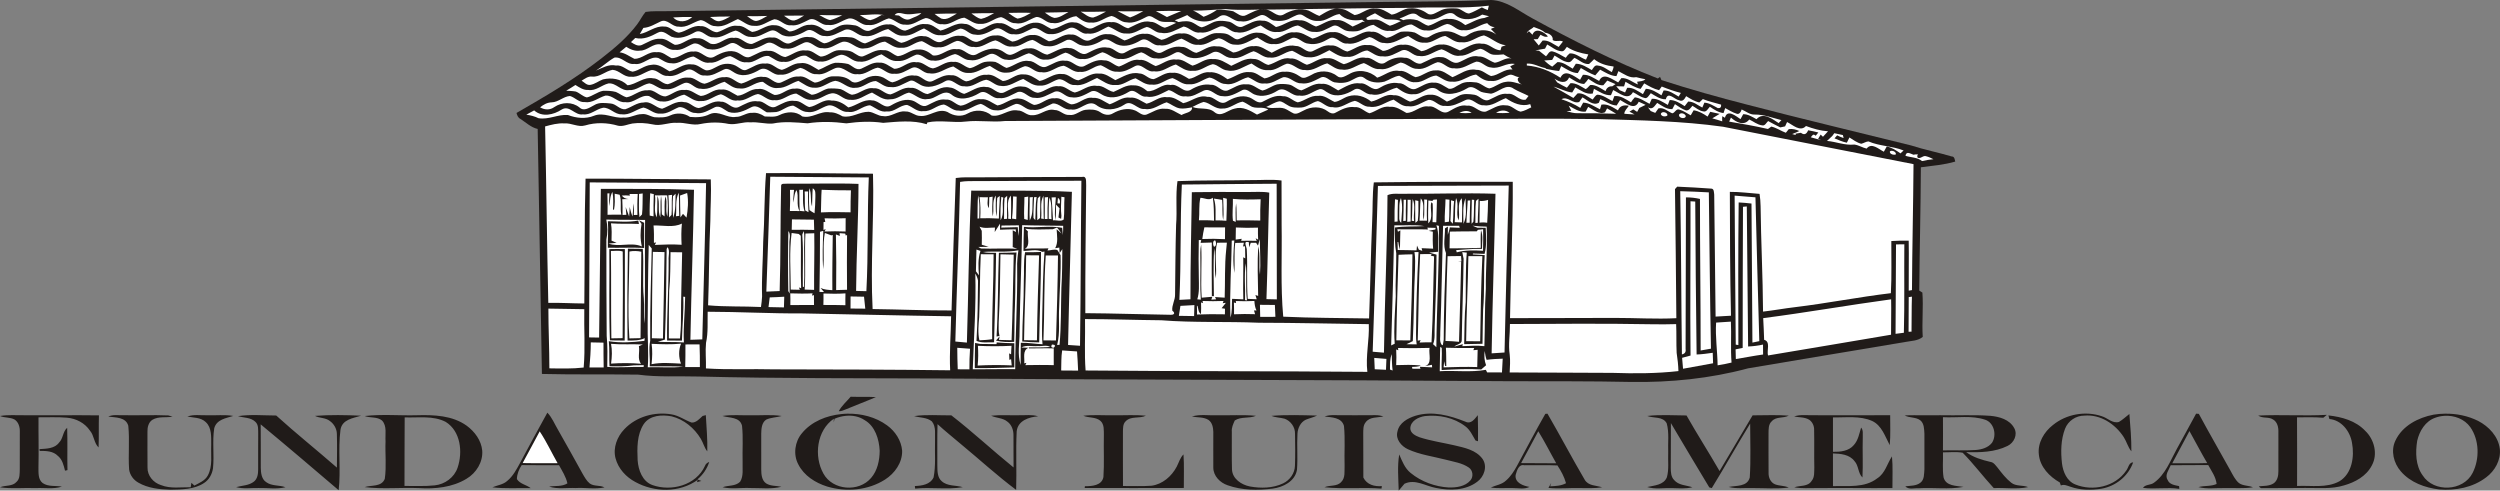 <svg xmlns="http://www.w3.org/2000/svg" width="400" height="78.49"><rect width="100%" height="100%" fill="#808080" stroke="none"/><path d="M106.542 1.788c37.918-.497 75.84-.96 113.76-1.463 6.09-.093 12.19-.05 18.273-.325 2.52.108 4.52 1.824 6.66 2.968 6.5 3.552 13.12 6.908 20.02 9.587l.352-.252.222.505c4.53 1.478 9.116 2.75 13.723 3.938 8.716 2.275 17.48 4.35 26.22 6.523 2.133.694 4.338 1.118 6.49 1.762.47-.006.49.48.574.822-1.792.527-3.66.666-5.497.912-.027 6.58-.206 13.158-.256 19.735l.5.314c.177 2.354-.097 4.73.057 7.09-.77.646-1.806.62-2.735.803-8.4 1.414-16.81 2.796-25.208 4.226-6.09 1.643-12.412 2.27-18.703 2.18-6.48-.145-12.966-.097-19.448-.12-30.473-.23-60.95-.215-91.423-.435-12.758-.06-25.52.012-38.275-.313-3.252-.1-6.523.133-9.754-.304-5.13-.077-10.26.016-15.387-.11-.203-13.067-.468-26.13-.678-39.198-1.07-.24-1.878-1.045-2.783-1.62-.363-.186-.504-.563-.604-.94 4.692-2.696 9.382-5.453 13.67-8.8 2.043-1.587 4.054-3.282 5.628-5.37.49-.64.82-1.392 1.354-1.994 1.073-.177 2.163-.087 3.248-.12" fill="#201b19"/><path d="M226.186 1.255c4.006-.19 8.035.148 12.026-.346-.04.174-.127.523-.168.697-.327-.114-.645-.26-.946-.418-.684.336-1.338.75-2.066.98-.743-.063-1.262-.824-2.028-.82-.887-.035-1.837-.074-2.632.393-.65.28-1.41.912-2.084.36-.782-.553-1.698-.836-2.65-.77-1.097-.03-1.925.9-2.98 1.012-.83-.473-1.654-1.078-2.656-.97-1.22-.162-2.114.9-3.26 1.042-.767-.358-1.433-1.026-2.33-.987-1.24-.24-2.3.536-3.32 1.123-.61-.214-1.142-.59-1.722-.86-1.365-.47-2.786-.077-3.99.634-1.12.602-1.923-.918-3.052-.783-1.082-.177-2.01.446-2.942.88-.763.41-1.432-.302-2.075-.62-.863-.17-1.732-.293-2.614-.218-.66.458-1.37.837-2.122 1.105-.54-.38-1.093-.74-1.69-1.013 1.755.09 3.497-.172 5.245-.217 2.546.256 5.107.012 7.663.066 7.463-.08 14.927-.253 22.393-.27M172.916 1.866c1.35.067 2.7 0 4.053-.015-.68.34-1.34.754-2.073.962-.766-.003-1.338-.602-1.98-.946M178.826 1.785c1.365.072 2.73.01 4.098.006-.702.34-1.37.763-2.11 1-.682-.295-1.318-.686-1.988-1.005M184.934 1.782c1.356-.048 2.715-.057 4.074-.018-.78.29-1.524.665-2.297.966-.588-.328-1.172-.66-1.776-.948M137.56 2.42c1.31.003 2.68-.274 3.964.012-.115-.006-.348-.02-.465-.03-.582.322-1.16.683-1.814.825-.634-.078-1.14-.512-1.686-.807M143.15 2.417c.302-.454.865-.358 1.316-.244.976.27 1.97-.012 2.948-.087-.44.49-1.123.626-1.69.912-.683.385-1.352-.114-1.892-.506l-.68-.075M149.533 2.225c1.185-.06 2.376-.043 3.564-.058-.77.407-1.58 1.126-2.506.798-.38-.208-.715-.48-1.057-.74M155.416 2.152c1.215-.033 2.426-.057 3.64-.048-.668.364-1.332.774-2.08.92-.6-.104-1.06-.553-1.56-.872M161.326 2.065c1.21-.01 2.42-.063 3.63-.003-.688.38-1.375.807-2.165.918-.538-.21-.99-.59-1.464-.915M167.17 2.014c1.26-.018 2.525-.036 3.786-.087-.725.373-1.43.948-2.278.94-.572-.14-1.03-.53-1.51-.853M119.523 2.583c1.082.024 2.164.01 3.246-.033-.585.307-1.142.728-1.808.812-.563-.054-.982-.484-1.44-.78M125.427 2.513c1.07-.024 2.14-.03 3.213-.024-.492.303-.975.653-1.54.782-.662.09-1.154-.44-1.673-.76M131.072 2.393c1.23.07 2.46.018 3.693.057-.642.274-1.267.62-1.95.762-.635-.127-1.177-.527-1.743-.82" fill="#fff"/><path d="M198.47 3.4c1.217.245 2.213-.586 3.29-.986.79-.144 1.29.71 2.015.873.92.133 1.9.09 2.72-.406.63-.273 1.37-.863 2.046-.38.71.45 1.455.923 2.333.844 1.276.13 2.217-.94 3.434-1.1.967.98 2.335 1.148 3.63.917.116.097.35.293.464.392l-.347-.087c-.533.29-1.08.548-1.636.785-.816-.472-1.618-1.147-2.62-1.038-1.2-.17-2.15.716-3.236 1.032-.9-.277-1.618-1.1-2.632-.987-1.397-.28-2.473.822-3.773 1.07-.663-.44-1.305-1.067-2.15-1.016-1.172-.207-2.165.522-3.19.943-.814.32-1.383-.57-2.108-.767-.91-.175-1.925-.295-2.777.16-.548.243-1.055.59-1.642.725-.498-.084-.878-.46-1.317-.677-.73-.43-1.618-.322-2.405-.168-.21-.093-.412-.187-.613-.286.68-.23 1.34-.54 2.002-.832 1.418 1.213 3.472 1.394 5.025.316 1.264-.972 2.216.8 3.49.677M218.646 2.827c.43-.27.893-.49 1.356-.702.524.298 1.03.647 1.58.897.837.223 1.757-.04 2.558.358-.586.26-1.143.58-1.762.74-.867-.366-1.636-1.15-2.647-.977-.327-.07-1.226.295-1.084-.316M223.91 2.935c.97-.172 2.037-1.3 2.972-.452 1.002.79 2.464.846 3.56.214.728-.352 1.654-1.005 2.388-.286 1.23 1.025 3.057.754 4.324-.077.36.093.73.18 1.1.268-.25.09-.5.178-.743.27-1.108.1-2.045.748-3.06 1.145-.77-.596-1.65-1.068-2.65-.98-1.228-.166-2.142.827-3.27 1.077-.65-.154-1.144-.64-1.755-.876-.736-.196-1.523-.247-2.254-.012-.206-.096-.41-.193-.61-.29M107.712 2.79c1.014-.063 2.034-.096 3.054-.07-.876.8-2.193.998-3.054.07M113.607 2.72c1.076-.068 2.155-.09 3.23-.07-.568.273-1.113.643-1.744.74-.584.063-1.026-.392-1.486-.67" fill="#fff"/><path d="M168.407 3.678c1.406.256 2.443-.97 3.79-1.09.708.52 1.456 1.14 2.394 1.018 1.21.145 2.13-.813 3.25-1.053.866.174 1.482 1.017 2.4 1.02 1.172.226 2.23-.385 3.235-.89.634-.353 1.185.273 1.736.508.897.615 2.02.07 2.975.47-.604.26-1.173.6-1.807.774-.825-.17-1.423-.972-2.314-.94-1.314-.303-2.42.558-3.563 1.033-.922-.186-1.612-1.138-2.637-.975-1.1-.166-2.03.46-2.972.91-1.125.502-1.856-.934-2.955-.865-1.39-.274-2.426 1.042-3.752 1.03-.793-.374-1.495-1.045-2.43-1-1.205-.078-2.122.86-3.25 1.096-.908-.235-1.592-1.123-2.603-1.01-1.23-.185-2.125.86-3.257 1.067-.852-.084-1.42-.996-2.323-.957-1.418-.29-2.547.795-3.864 1.072-.743-.446-1.448-1.108-2.373-1.04-1.2-.174-2.134.757-3.234 1.04-.997.003-1.63-1.147-2.677-.985-1.094-.108-2.005.57-2.963.97-.89.328-1.518-.61-2.313-.81-.935-.133-1.96-.298-2.818.204-.7.33-1.552 1.033-2.306.464-.673-.473-1.42-.894-2.27-.756-1.197-.07-2.063 1.07-3.24 1.05-.77-.38-1.456-1.035-2.367-.995-1.31-.145-2.3.966-3.557 1.077-.77-.34-1.412-1.065-2.32-.98-1.212-.194-2.167.72-3.263 1.022-.982.022-1.624-1.07-2.635-.966-1.306-.223-2.294.846-3.51 1.04-.862-.122-1.445-1.052-2.37-.983-1.427-.14-2.524.973-3.877 1.198.18-.334.374-.66.572-.98 1.005-.064 1.85-.61 2.738-1.018 1.1-.54 1.845.894 2.927.815 1.303.23 2.32-.76 3.514-1.047.875.09 1.45 1.005 2.367.966 1.317.233 2.42-.646 3.572-1.128.867.362 1.607 1.135 2.603 1.08 1.206.157 2.152-.728 3.242-1.056.976.03 1.633 1.108 2.665.964.993.147 1.854-.41 2.718-.81 1.143-.7 1.995.9 3.16.755 1.23.214 2.193-.692 3.304-1.017 1.21-.223 1.978 1.19 3.198 1.026 1.223.184 2.152-.785 3.272-1.053.934.15 1.62 1.1 2.635 1 1.21.18 2.152-.74 3.245-1.05.98-.006 1.604 1.135 2.642.972 1.322.24 2.29-.936 3.545-1.038.872.35 1.627 1.12 2.64.99 1.21.09 2.1-.924 3.246-1.075.83.207 1.43 1.04 2.34.97 1.225.257 2.19-.637 3.282-.992.982-.066 1.61 1.05 2.615.96" fill="#fff"/><path d="M234.168 4.828c1.394.187 2.473-.873 3.78-1.125.31.385.712.623 1.213.638l-.623.29c.282.31.58.614.884.91-1.36-1.052-3.3-.847-4.653.113-.708.52-1.41-.15-2.073-.397-1.288-.536-2.726-.193-3.87.527-.87.647-1.7-.226-2.47-.58-.716-.19-1.48-.197-2.21-.12-.797.263-1.466.892-2.318.97-.79-.355-1.46-1.098-2.396-.966-1.335-.286-2.335.9-3.58 1-.838-.398-1.614-1.08-2.6-.943-1.216-.135-2.13.834-3.264 1.027-.943-.46-1.837-1.152-2.96-.986-1.22-.172-2.095.98-3.248 1.044-.778-.343-1.435-1.017-2.337-.984-1.196-.187-2.172.614-3.23 1.002-.53.205-.94-.316-1.376-.527-.625-.47-1.44-.416-2.173-.425-1.09-.02-1.915.882-2.96 1.038-.827-.46-1.622-1.14-2.636-.97-1.212-.2-2.105.85-3.234 1.01-.88-.33-1.64-1.11-2.66-.958-1.207-.156-2.14.783-3.247 1.057-.875-.37-1.645-1.093-2.66-1-1.004-.135-1.85.51-2.725.885-1.173.64-1.966-.972-3.154-.824-1.333-.21-2.317.99-3.573 1.07-.857-.387-1.61-1.13-2.622-1-1.206-.11-2.072.974-3.228 1.055-.884-.358-1.656-1.155-2.685-.98-1.094-.106-1.916.755-2.92 1.008-1.012.135-1.622-1.078-2.642-.946-1.126-.168-2.08.488-3.054.93-1.074.41-1.79-.966-2.85-.87-1.343-.264-2.345.858-3.592 1.054-.825-.193-1.417-.972-2.3-.99-1.3-.226-2.345.716-3.515 1.08-.79-.105-1.338-.818-2.117-.954-.586-.072-1.182-.1-1.768-.063-.973.066-1.69.942-2.66 1.005-.815-.237-1.405-1.074-2.316-.99-1.105-.205-2.03.482-2.986.903-1.102.557-1.84-1.01-2.95-.834-1.215-.182-2.202.615-3.275 1.013-1.087.12-1.765-1.192-2.903-.958-1.39-.267-2.402 1.367-3.778.91-.67-.374-1.295-.946-2.115-.852-1.335-.238-2.287 1.113-3.572 1.04-.764-.336-1.41-1.04-2.308-.953-1.106-.1-2.025.575-2.986.993-.632.256-1.21-.14-1.717-.472.23-.22.457-.44.69-.658 1.303.322 2.494-.25 3.608-.852.823-.455 1.507.307 2.188.656 1.323.48 2.64-.115 3.797-.756 1.09-.532 1.82.95 2.9.84 1.323.214 2.352-.783 3.57-1.074.85.195 1.45 1.035 2.372 1.01 1.197.2 2.176-.607 3.24-.99.74-.255 1.294.482 1.928.738 1.29.497 2.605-.063 3.73-.704 1.086-.605 1.835.858 2.905.81 1.217.216 2.234-.554 3.3-.985 1.227-.373 2.02 1.087 3.214 1.002 1.376.21 2.42-.894 3.71-1.125.75.48 1.49 1.168 2.445 1.06 1.222.105 2.203-.74 3.29-1.157.838.42 1.596 1.168 2.595 1.084 1.21.162 2.137-.77 3.24-1.064.866.058 1.43.982 2.325.967 1.102.216 2.09-.346 3.03-.834 1.162-.7 1.97.96 3.154.772 1.11.202 2.043-.52 3.007-.94 1.09-.31 1.81 1.073 2.916.922 1.1.103 2.01-.565 2.98-.963 1.108-.408 1.804 1.1 2.93.874 1.235.2 2.24-.653 3.31-1.114 1 .304 1.798 1.213 2.906 1.108 1.206.154 2.16-.716 3.255-1.05.828.13 1.406 1.008 2.31.942 1.31.28 2.43-.545 3.58-1.01.925.14 1.603 1.14 2.63.95 1.145.18 2.1-.52 3.108-.928 1.052-.352 1.73.95 2.762.894 1.418.313 2.547-.722 3.832-1.09.8.534 1.63 1.19 2.658 1.045 1.223.128 2.13-.91 3.29-1.04.898.3 1.626 1.095 2.64 1.03 1.103.14 2.028-.528 2.98-.96.63-.245 1.138.303 1.66.562.55.352 1.226.322 1.85.313 1.092.01 1.896-.924 2.96-1.048.82.464 1.613 1.1 2.618.96 1.317.25 2.264-1.065 3.525-1.005.765.35 1.443 1.036 2.348.942 1.23.2 2.175-.773 3.3-1.035.956.062 1.59 1.18 2.63.998M245.4 4.317c.626.25 1.307.424 1.808.918.593.078 1.324.448 1.227 1.17.44.35 1.126-.044 1.636.247l-.683.86c-.826-.408-1.595-1.13-2.568-1.025l-.617.792c-.286-.327-.563-.66-.828-.998.165-.003.492-.012.657-.018.148-.235.295-.47.448-.707.357.195.767.46 1.19.274-.538-.68-2.02-1.535-2.475-.27-.144-.145-.43-.428-.572-.572l-.35.343c.16-.508.78-.643 1.126-1.013" fill="#fff"/><path d="M215.577 6.956c1.3.24 2.362-.623 3.517-1.032.867.13 1.462 1.01 2.393.948 1.415.277 2.544-.725 3.82-1.117.817.5 1.63 1.177 2.653 1.072 1.22.123 2.12-.936 3.278-1.08.864.373 1.607 1.143 2.624 1.01 1.33.19 2.334-.884 3.575-1.095 1.21.418 2.187 1.46 3.493 1.574l-.68.238c-.045.142-.13.428-.172.57-1.117-.016-1.842-1.15-2.98-1.045-1.297-.257-2.37.607-3.502 1.076-.975-.367-1.892-1.074-2.986-.948-1.19-.093-2.057.957-3.198 1.063-.925-.523-1.845-1.185-2.968-1.023-1.197-.18-2.058.975-3.198.975-.775-.41-1.504-1.044-2.438-.927-1.214-.183-2.146.7-3.23 1.033-.932-.187-1.625-1.102-2.64-.97-1.083-.162-1.985.488-2.917.913-1.007.38-1.66-.848-2.65-.83-1.422-.33-2.684.457-3.893 1.083-.94-.436-1.795-1.234-2.906-1.053-1.21-.127-2.11.957-3.265 1.014-.84-.418-1.624-1.068-2.614-.987-1.223-.214-2.184.68-3.27 1.04-.862-.128-1.463-1.016-2.377-.953-1.12-.19-2.137.304-3.086.83-1.032.573-1.77-.866-2.806-.77-1.11-.17-2.142.247-3.08.8-1.046.688-1.786-.775-2.83-.742-1.187-.25-2.24.382-3.262.88-1.088.598-1.804-.87-2.865-.8-1.324-.255-2.382.663-3.56 1.045-1.04-.16-1.81-1.225-2.95-1.002-1.016-.108-1.767.677-2.672.966-.7.28-1.22-.417-1.812-.664-1.324-.638-2.735.012-3.917.66-1.17.544-1.933-1.054-3.118-.834-1.418-.253-2.426 1.174-3.823.996-.667-.557-1.454-1.045-2.356-.945-1.206-.076-2.102.98-3.263 1.062-.804-.23-1.396-1.065-2.304-.96-1.21-.187-2.205.605-3.28.993-.526.12-.95-.277-1.375-.508-.706-.536-1.63-.452-2.457-.485-1.085.018-1.878 1.063-2.965 1.017-.778-.34-1.433-1.09-2.347-.97-1.22-.182-2.17.715-3.265 1.055-.952-.088-1.612-1.102-2.626-.988-1.097-.175-1.993.544-2.95.933-.783.36-1.407-.374-2.068-.666-1.252-.572-2.582.018-3.69.648-1.232.71-2.09-1.057-3.35-.804-1.316-.156-2.265 1.11-3.545 1.048-.77-.385-1.44-1.1-2.375-.948-1.32-.18-2.282 1.096-3.555 1.054-.78-.37-1.474-.942-2.36-1.036.352-.292.71-.587 1.063-.882.657.425 1.406.732 2.2.614 1.19.015 2.05-1.2 3.265-1 .784.272 1.423.985 2.325.87 1.117.172 2.002-.62 2.983-.995.982-.23 1.613.915 2.58.903 1.158.222 2.187-.37 3.177-.876 1.06-.563 1.766.9 2.806.833 1.106.19 2.08-.406 3.036-.876 1.167-.603 1.97.954 3.142.806 1.067.184 1.943-.51 2.868-.903 1.123-.54 1.863.957 2.995.837 1.21.244 2.16-.668 3.24-1.014 1.317-.235 2.204 1.312 3.54 1.05 1.194.027 2.09-1.02 3.257-1.08.84.424 1.618 1.134 2.632.975 1.215.127 2.093-.956 3.263-1.047.875.337 1.61 1.165 2.63.975 1.104.142 1.947-.71 2.943-1.008 1.014-.093 1.645 1.087 2.694.948 1.297.27 2.293-.824 3.5-1.044.928.247 1.638 1.16 2.687.978 1.22.172 2.093-.903 3.243-1.053.816.26 1.43 1.055 2.346 1.007 1.088.174 2.028-.452 2.965-.903.817-.455 1.5.376 2.205.674 1.247.464 2.535-.042 3.617-.695.843-.536 1.612.337 2.37.638 1.297.534 2.67.02 3.81-.655 1.11-.64 1.864 1.01 3.022.788 1.31.26 2.314-.734 3.5-1.056.9.337 1.665 1.12 2.702.98 1.212.176 2.134-.766 3.243-1.037.96.093 1.618 1.074 2.626 1.02 1.314.184 2.393-.695 3.555-1.153.834.458 1.618 1.195 2.64 1.06 1.112.144 2.008-.605 2.984-.994.978-.177 1.63.894 2.585.937 1.182.246 2.3-.23 3.295-.828 1.07-.584 1.813.97 2.915.794M247.55 7.116c.728.382 1.395 1.014 2.24 1.08.478.097.652-.403.91-.698 1.04.702 2.218 1.006 3.432 1.21-.126.277-.253.557-.374.837-.89-.295-1.627-1.062-2.61-1.005-.25.2-.456.433-.624.707-.72-.373-1.397-.86-2.193-1.038-.503-.046-.665.525-.97.8-.382-.29-.756-.59-1.124-.892l-.587-.04c.512-.11 1.03-.21 1.555-.29.086-.17.26-.503.345-.672" fill="#fff"/><path d="M209.393 9.166c1.227.123 2.25-.635 3.305-1.132.896.515 1.79 1.21 2.885 1.05 1.206.172 2.064-.972 3.204-1.005.796.34 1.486 1.035 2.415.932 1.134.193 2.1-.502 3.09-.942 1.05-.394 1.738.957 2.778.882 1.333.253 2.358-.776 3.58-1.065.992.262 1.788 1.216 2.91 1.026 1.218.066 2.144-.867 3.282-1.108.757.088 1.285.83 2.05.943.558.06 1.124.006 1.684-.046.4.256.814.5 1.268.657-.97-.218-1.754.568-2.674.682-.902-.28-1.627-1.078-2.63-1.005-1.208-.29-2.168.6-3.23.97-1.046.31-1.683-.904-2.682-.86-1.21-.186-2.202.6-3.26 1.027-1.008.205-1.612-1.014-2.62-.927-1.065-.174-2.11.103-3 .696-1.136.858-2.01-.876-3.2-.68-1.326-.308-2.337.758-3.536 1.01-.894-.32-1.66-1.08-2.674-.957-1.206-.16-2.13.774-3.234 1.05-.904-.3-1.64-1.113-2.67-1.004-1.315-.28-2.32.755-3.508 1.03-.837-.2-1.456-1.003-2.36-.958-1.315-.223-2.412.62-3.562 1.1-.925-.504-1.833-1.18-2.94-1.076-1.22-.184-2.15.77-3.264 1.048-.864-.377-1.62-1.126-2.632-.976-1.218-.186-2.155.735-3.258 1.042-.875-.325-1.618-1.114-2.626-.98-1.22-.21-2.158.727-3.25 1.058-.847-.2-1.46-1.042-2.386-.99-1.182-.22-2.21.44-3.22.942-1.11.4-1.856-.994-2.958-.876-1.094-.196-2 .524-2.962.9-1.094.524-1.813-.92-2.898-.858-1.317-.247-2.35.804-3.552 1.105-.65-.223-1.16-.726-1.798-.964-.572-.088-1.158-.088-1.724.01-.84.203-1.512.862-2.37.992-.934-.23-1.624-1.168-2.662-1.003-1.205-.16-2.113.82-3.233 1.04-.954-.12-1.618-1.128-2.652-.98-1.335-.268-2.276 1.068-3.552 1.04-.78-.372-1.468-1.067-2.394-.983-1.07-.11-1.957.578-2.89.975-.806.328-1.404-.47-2.08-.758-.686-.16-1.4-.214-2.1-.187-.947.196-1.737.804-2.636 1.132-.926-.504-1.828-1.278-2.95-1.07-1.088-.033-1.91.807-2.92 1.063-.945-.145-1.602-1.186-2.64-1.003-1.11-.15-2.013.584-2.986.98-.557.258-1.008-.203-1.456-.462-.9-.623-2.16-.632-3.113-.123-.624.283-1.22.74-1.938.686-.793-.27-1.418-1.022-2.314-.95-1.315-.21-2.317.852-3.537 1.11-.904-.523-1.827-1.28-2.94-1.035-1.083.084-1.914.912-2.954 1.09-.94-.17-1.62-1.138-2.65-.982-1.17-.27-2.193.377-3.228.81 1.035-.623 1.91-1.484 2.956-2.08 1.218-.205 1.978 1.198 3.205 1.006 1.416.263 2.445-1.338 3.836-.944.664.344 1.285.86 2.075.837 1.325.223 2.306-.98 3.56-1.074.85.393 1.617 1.166 2.63.974 1.204.123 2.088-.945 3.232-1.045.896.303 1.633 1.143 2.656.984 1.312.2 2.243-1.177 3.528-.99.77.385 1.46 1.07 2.388.92 1.32.214 2.272-1.186 3.57-.963.745.377 1.405 1.037 2.31.922 1.22.142 2.13-.864 3.27-1.086 1.113-.015 1.81 1.17 2.935 1.092 1.322.205 2.345-.834 3.557-1.16.81.492 1.6 1.19 2.614 1.064 1.095.114 1.97-.66 2.943-1.01 1.014-.15 1.65 1.067 2.682.94 1.303.223 2.323-.78 3.517-1.035.846.154 1.468 1.003 2.38.966 1.13.208 2.097-.487 3.082-.918 1.067-.448 1.748.897 2.782.846 1.32.287 2.364-.706 3.564-1.02.926.175 1.6 1.142 2.62 1.01 1.218.135 2.152-.777 3.25-1.115.948.19 1.62 1.17 2.67 1.018 1.205.168 2.148-.73 3.23-1.078 1.03.214 1.795 1.234 2.933 1.063 1.23.177 2.17-.753 3.28-1.05.835.192 1.436 1.06 2.367.96 1.112.2 2.11-.356 3.054-.87.725-.416 1.297.32 1.922.587 1.347.602 2.803.06 4.015-.62 1.16-.624 1.943.915 3.087.83 1.317.265 2.355-.7 3.534-1.065.912.25 1.622 1.116 2.645 1.014 1.306.17 2.287-.93 3.525-1.084.885.344 1.636 1.117 2.653 1.036M248.726 8.892c.72.382 1.383.987 2.223 1.057.447.038.63-.474.963-.694.775.33 1.423 1.06 2.328.99.29-.237.55-.514.82-.78.9.738 1.99 1.04 3.116 1.178-.014.32-.18.602-.28.897-.716-.366-1.37-.968-2.196-1.04-.536-.175-.754.367-1.005.716-.804-.46-1.606-1.01-2.56-1.018-.172.265-.34.527-.505.79-.767-.434-1.512-1.073-2.432-1.054-.298.23-.548.502-.84.73-.472-.267-.887-.616-1.282-.986.42-.033.843-.064 1.27-.09.094-.175.286-.524.38-.696" fill="#fff"/><path d="M208.786 11.198c1.33.244 2.358-.77 3.573-1.063.762.38 1.44 1.045 2.354.994 1.29.24 2.323-.736 3.502-1.037.854.325 1.577 1.057 2.558.96 1.235.202 2.226-.68 3.33-1.044.97.11 1.66 1.06 2.69 1.007 1.205.17 2.145-.764 3.24-1.07.957.023 1.605 1.11 2.622.974 1.326.242 2.382-.682 3.567-1.06.88-.035 1.48.916 2.364.94 1.34.3 2.452-.85 3.793-.56-.25.124-.5.25-.746.374.092.126.275.382.366.512-1.282-.16-2.217.927-3.425 1.044-.808-.3-1.456-1.044-2.37-.993-1.415-.31-2.57.692-3.81 1.177-.833-.476-1.628-1.2-2.65-1.09-1.207-.07-2.106.92-3.244 1.09-.898-.3-1.608-1.14-2.634-1-1.314-.277-2.337.726-3.52 1.078-1.2-1.13-3.077-1.43-4.497-.563-.58.282-1.316.815-1.914.3-1.168-.94-2.89-.963-4.133-.17-.536.242-1.206.733-1.757.272-.745-.51-1.586-.888-2.502-.785-1.21-.136-2.087.915-3.225 1.062-.78-.365-1.457-1.063-2.37-1.006-1.316-.163-2.353.78-3.544 1.138-.87-.617-1.813-1.213-2.924-1.117-1.214-.13-2.11.903-3.25 1.06-.827-.473-1.643-1.09-2.65-.97-1.118-.144-1.99.666-2.98 1.012-.877.027-1.45-.93-2.345-.912-1.388-.3-2.588.548-3.8 1.068-.836-.448-1.638-1.14-2.646-1.047-1.22-.142-2.177.734-3.277 1.08-.958-.102-1.618-1.107-2.635-1.008-1.315-.163-2.33.885-3.572 1.114-.793-.5-1.607-1.117-2.59-1.05-1.225-.145-2.106.996-3.28 1.062-.854-.422-1.626-1.186-2.658-.994-1.208-.14-2.07.943-3.222 1.045-.83-.226-1.438-1.075-2.367-.978-1.09-.154-2.017.47-2.96.91-1.123.516-1.825-1.004-2.936-.853-1.32-.26-2.317.843-3.537 1.08-.4-.08-.725-.35-1.067-.55-.985-.684-2.335-.617-3.337-.006-.692.316-1.556.936-2.258.31-.766-.672-1.768-.76-2.735-.723-1.114-.08-1.93.954-3.012 1.012-.88-.33-1.6-1.16-2.618-.973-.996-.087-1.81.54-2.682.903-1.094.533-1.813-.978-2.91-.836-1.317-.246-2.343.777-3.55 1.057-.933-.192-1.61-1.207-2.657-1.017-1.2-.118-2.116.81-3.23 1.044-.943-.117-1.603-1.092-2.614-.978-1.21-.15-2.155.756-3.258 1.054-.887-.025-1.46-.964-2.36-.946-1.51-.283-2.65.97-4.083 1.114-1.04-1.038-2.565-1.27-3.94-.936-.688.253-1.28.755-2.014.873-.565.102-.957-.406-1.396-.67.52-.305 1.034-.733 1.677-.655 1.23.12 2.132-.888 3.284-1.083 1.076.075 1.796 1.183 2.9 1.107 1.206.14 2.156-.713 3.243-1.053.997-.165 1.618 1.01 2.62.91 1.162.21 2.13-.515 3.134-.957 1.083-.4 1.758 1.05 2.843.894 1.134.183 2.09-.503 3.068-.954.717-.344 1.32.36 1.93.64 1.272.627 2.675.052 3.813-.616 1.208-.648 2.03 1.02 3.254.8 1.206.157 2.14-.752 3.228-1.083.952.15 1.618 1.132 2.653 1.008 1.11.175 1.995-.596 2.97-.972 1.32-.43 2.194 1.186 3.51.966 1.228.187 2.133-.837 3.262-1.044.922.16 1.6 1.143 2.62.978 1.046.144 1.913-.512 2.818-.918 1.067-.485 1.763.915 2.812.85 1.415.27 2.514-.826 3.83-1.097.74.43 1.443 1.08 2.354 1.04 1.282.13 2.32-.78 3.5-1.127.84.49 1.655 1.2 2.693 1.08 1.088.036 1.934-.752 2.933-1.038.96.036 1.606 1.074 2.617.96 1.336.27 2.317-.924 3.573-1.03.9.283 1.618 1.14 2.65.98 1.226.152 2.11-.952 3.278-1.058.887.334 1.624 1.117 2.64 1.033 1.032.144 1.93-.416 2.81-.873 1.114-.605 1.895 1.06 3.068.807 1.31.23 2.308-.778 3.5-1.088.842.466 1.653 1.147 2.687 1.01 1.206.134 2.108-.817 3.225-1.058.867.11 1.456.963 2.352 1.008 1.412.316 2.582-.668 3.838-1.117.805.527 1.63 1.16 2.647 1.057 1.126.153 2.004-.704 3.018-1.027 1.06-.024 1.778 1.126 2.883 1.003M244.29 10.18c1.08-.102 2 .572 3.04.723l-.045.09c.72.145 1.438.313 2.175.367l.33-.78c.846.464 1.654 1.08 2.66 1.114.158-.27.32-.54.49-.81.738.443 1.49.868 2.298 1.178.27-.295.524-.602.78-.915.832.436 1.64.993 2.61 1.032.08-.2.235-.597.315-.796.908.45 1.78 1.18 2.86.964.48.132.963.24 1.458.328-.353.36-.874.316-1.322.406l.123.43c-.883-.346-1.637-1.08-2.64-1.014-.13.172-.386.518-.515.69-.92-.452-2.4-1.716-3.05-.232-.83-.43-1.617-1.054-2.595-.985-.153.266-.307.534-.454.8-.917-.546-2.46-1.84-3.136-.326-1.616-1.072-3.446-1.812-5.38-1.96v-.304z" fill="#fff"/><path d="M232.385 13.067c1.39.148 2.455-.97 3.785-1.144.698.527 1.45 1.114 2.375 1.03 1.06.147 1.9-.61 2.845-.942.675-.297 1.232.527 1.925.262-.9.124-.363 1.08.224 1.25-.862-.223-1.73-.596-2.63-.42-.965.104-1.696.85-2.63 1.043-.843-.184-1.453-1-2.352-.982-.793-.084-1.642-.108-2.344.338-.583.24-1.11.81-1.78.696-.763-.39-1.46-1.036-2.37-.975-1.093-.12-1.978.627-2.94.997-1.036.322-1.658-.984-2.672-.897-1.15-.24-2.228.205-3.195.792-1.08.6-1.872-.934-2.99-.77-1.305-.206-2.416.565-3.525 1.125-.843-.46-1.638-1.17-2.664-1.054-1.197-.168-2.155.653-3.213 1.04-.758-.098-1.27-.823-2.028-.934-.625-.1-1.265-.128-1.884-.02-.82.22-1.497.807-2.33.982-.89-.268-1.59-1.123-2.595-.987-1.11-.145-2.007.59-2.98.978-1.026.307-1.645-1.01-2.668-.903-1.135-.202-2.22.192-3.19.764-1.163.74-2.03-1.05-3.274-.73-1.388-.323-2.352 1.11-3.705.983-.627-.524-1.36-.97-2.2-.933-1.192-.138-2.17.626-3.214 1.048-.937-.163-1.636-1.09-2.66-.96-1.325-.25-2.336.79-3.536 1.06-.922-.21-1.61-1.157-2.64-1.003-1.218-.176-2.123.865-3.26 1.043-.89-.06-1.46-1.02-2.385-.984-1.094-.218-2.03.462-2.972.896-1.084.542-1.842-.906-2.903-.83-1.32-.245-2.367.697-3.54 1.092-.837-.187-1.433-.98-2.317-1.018-1.312-.29-2.38.656-3.543 1.054-.964-.112-1.64-1.105-2.66-.994-1.216-.195-2.177.72-3.274 1.048-.972-.045-1.636-1.105-2.658-.98-1.312-.245-2.273.926-3.51 1.034-.65-.174-1.15-.67-1.778-.897-.672-.117-1.362-.144-2.04-.096-.91.222-1.666.94-2.62.995-.885-.4-1.68-1.168-2.727-.98-1.2-.094-2.06 1.098-3.243 1-.875-.336-1.627-1.137-2.65-.935-1.205-.08-2.09 1.002-3.24 1.066-.85-.404-1.608-1.14-2.622-.985-1.215-.15-2.1.962-3.26 1.025-.902-.28-1.63-1.12-2.65-.96-1.11-.14-1.955.737-2.96 1.023-1.093.072-1.798-1.207-2.94-.963-1.245-.11-2.153.906-3.317 1.114-.627-.164-1.128-.607-1.718-.856-.666-.184-1.368-.2-2.054-.184-.93.175-1.672.855-2.59 1.057-.665-.15-1.14-.693-1.76-.937-.514-.096-1.036-.102-1.552-.135.5-.295.994-.596 1.48-.918.634.39 1.288.855 2.07.798 1.208.19 2.116-.79 3.22-1.048 1.23-.12 2.02 1.273 3.276 1.07 1.208.104 2.107-.892 3.248-1.08.938.152 1.63 1.067 2.647.937 1.106.142 1.99-.61 2.963-.984.996-.322 1.62.966 2.617.9 1.41.277 2.53-.765 3.817-1.108.746.45 1.456 1.117 2.385 1.063 1.393.228 2.4-1.063 3.754-1.05.725.52 1.492 1.128 2.438.98 1.188.037 2.137-.82 3.24-1.137.842.46 1.635 1.177 2.658 1.095 1.206.08 2.108-.924 3.25-1.104 1.163.122 1.99 1.314 3.238 1.112 1.202.042 2.075-1.056 3.248-1.077.78.33 1.44 1.044 2.35.963 1.093.172 1.995-.527 2.95-.924.607-.367 1.143.226 1.67.47 1.29.845 2.875.243 4.084-.458 1.152-.668 1.948.915 3.1.786 1.315.255 2.288-.86 3.51-1.045.853.15 1.45.996 2.353.987 1.315.208 2.38-.73 3.567-1.116.84.478 1.65 1.162 2.68 1.065 1.08.103 1.93-.704 2.915-.993 1-.175 1.635 1.02 2.652.897 1.312.22 2.403-.653 3.56-1.12.938.476 1.823 1.25 2.943 1.123 1.205.126 2.107-.828 3.225-1.075.84.437 1.624 1.126 2.638 1.012 1.217.174 2.13-.837 3.257-1.04.893.293 1.62 1.103 2.626.982 1.22.147 2.16-.75 3.263-1.07.966.085 1.63 1.057 2.643 1.03 1.335.268 2.35-.812 3.573-1.077.88.325 1.603 1.156 2.62.993 1.108.133 2.007-.614 2.986-.996 1.082-.154 1.813 1.023 2.895.97 1.09.18 2.057-.392 3-.856.864-.542 1.518.506 2.31.7.903.152 1.888.158 2.707-.315.637-.275 1.386-.92 2.066-.386.905.735 2.132.87 3.228.593.802-.283 1.506-.837 2.367-.942.873.36 1.615 1.144 2.635 1.035 1.21.058 2.108-.984 3.278-1.074.864.34 1.6 1.098 2.597.98M248.732 12.59c.746.55 1.88.91 2.32-.203.758.442 1.492 1.017 2.405 1.05.254-.243.48-.514.68-.815.744.442 1.472 1.1 2.395 1.023.16-.187.474-.566.633-.755.43.198.87.388 1.315.568l-.516.35c-.53-.037-.934.26-1.07.776-.772-.424-1.518-1.044-2.44-.99-.27.205-.44.53-.75.662-.77-.42-1.502-.993-2.425-.948-.184.25-.375.49-.573.725-.542-.243-1.05-.56-1.562-.852-.142-.197-.28-.393-.413-.59M260.078 13.08c.772.457 1.54.932 2.423 1.14.186-.292.378-.587.573-.882.754.443 1.52.894 2.384 1.09.103-.145.316-.437.422-.584.995.403 2.01.764 3.055 1.023-.123.196-.224.398-.35.584-.764-.426-1.49-1.01-2.406-.98-.086.196-.257.584-.346.78-.778-.485-1.562-1.012-2.502-1.045-.16.286-.313.572-.463.858-.785-.47-1.554-1.087-2.515-1.02-.086.186-.254.562-.34.75-.29-.124-.58-.248-.863-.365-.138-.157-.418-.47-.557-.63.315.01.94.022 1.256.028.057-.187.172-.56.228-.747" fill="#fff"/><path d="M248.56 13.862c1.018.253 1.935.837 2.993.936l.498-.816c.874.476 1.723 1.17 2.784.988.047-.19.147-.57.197-.76.868.443 1.7 1.08 2.722 1.024l.354-.827c.973.445 2.38 1.78 3.163.34.6.277 1.122.746 1.78.9.527.253.786-.437 1.08-.735.752.434 1.486 1.006 2.403.97.333-1.35 1.403.066 2.14.168.575.265.855-.208 1.11-.665.667.406 1.334.84 2.11 1.01.14-.134.42-.405.562-.54.95.376 1.945.6 2.92.884.05.41-.123.595-.52.56-.69-.368-1.35-.825-2.153-.877-.082.2-.247.593-.33.79-.737-.36-1.406-.988-2.263-.958l-.56.734c-.74-.464-1.487-.982-2.395-.985-.074.196-.227.59-.3.786-.808-.448-1.592-1.04-2.562-.987l-.366.81c-.766-.382-1.48-.945-2.352-1.038-.24.24-.445.508-.616.8-.83-.487-1.65-1.104-2.66-1.002l-.306.8c-.778-.38-1.495-.97-2.385-1.023-.39.09-.53.52-.788.777-.76-.416-1.482-1.09-2.405-.985-.236.24-.46.485-.675.735-1.058-.608-2.102-1.243-3.18-1.815M219.436 15.096c1.488.358 2.676-.756 4.053-1.066.812.566 1.667 1.192 2.714 1.04 1.35.15 2.482-1.66 3.79-.733 1.412 1.186 3.337.636 4.764-.213.81-.545 1.503.225 2.204.563.513.183 1.07.204 1.607.304 1.228-.228 2.43-1.727 3.663-.77.746.442 1.57.725 2.337 1.13-.16.194-.31.393-.454.592-1.114.238-1.777-1.11-2.897-.918-1.098-.18-1.994.54-2.95.94-.904.405-1.517-.666-2.345-.802-.846-.117-1.772-.25-2.553.187-.62.312-1.205.688-1.866.908-.813-.497-1.615-1.186-2.63-1.096-1.225-.105-2.12.927-3.274 1.1-.887-.32-1.603-1.12-2.617-1.016-1.335-.32-2.36.813-3.59 1.006-1.04-.83-2.36-1.246-3.667-.843-.76.222-1.397.82-2.193.902-.864-.382-1.642-1.135-2.656-.966-1.2-.12-2.115.804-3.226 1.032-.84-.222-1.453-1.05-2.38-.978-1.183-.253-2.22.36-3.23.87-.8.427-1.435-.443-2.142-.68-1.26-.467-2.547.04-3.637.686-1.135.722-1.916-.906-3.072-.774-1.44-.39-2.567.75-3.876 1.01-.813-.465-1.603-1.082-2.597-.952-1.226-.202-2.143.794-3.266 1.038-.85-.394-1.63-1.09-2.626-.972-1.23-.193-2.178.72-3.278 1.062-.866-.4-1.645-1.128-2.667-1.023-1.318-.26-2.24 1.056-3.505 1.03-.91-.266-1.63-1.16-2.66-.96-1.228-.14-2.092 1.03-3.27 1.053-.797-.28-1.436-.955-2.31-1.003-1.302-.21-2.31.888-3.53 1.09-.875-.38-1.642-1.13-2.665-.993-1.217-.175-2.09.936-3.242 1.03-.854-.182-1.452-1.094-2.384-.976-1.09-.163-2.004.48-2.94.918-.794.415-1.44-.337-2.1-.65-1.24-.56-2.585.01-3.685.647-1.113.71-1.935-.815-3.044-.78-1.403-.25-2.502.844-3.805 1.124-.774-.632-1.667-1.144-2.693-1.102-1.338-.3-2.326.876-3.57 1.045-.807-.262-1.415-1.06-2.322-.987-1.082-.18-2.01.44-2.942.875-1.097.606-1.85-.96-2.954-.803-1.14-.205-2.105.463-3.09.918-1.064.454-1.765-.948-2.812-.864-1.317-.277-2.33.774-3.546 1.014-.866-.045-1.444-.984-2.35-.948-1.308-.277-2.36.662-3.52 1.057-1.04-.152-1.814-1.272-2.95-.995-1.096-.003-1.95.76-2.95 1.078-.887.084-1.465-.86-2.325-.92-.885-.08-1.857-.236-2.653.27-.72.367-1.613 1.065-2.358.355-1.153-.927-2.81-.867-4.006-.06-.7.512-1.556.478-2.28.045.538-.434 1.142-.78 1.847-.795 1.076-.02 1.874-.945 2.93-1.017.816.23 1.43 1.057 2.346.973 1.23.208 2.202-.704 3.313-1.032 1.203-.123 1.98 1.184 3.19 1.042 1.41.268 2.413-1.264 3.802-.972.684.322 1.294.912 2.104.86 1.306.19 2.302-.86 3.517-1.086.886.37 1.652 1.162 2.687 1.027 1.18.08 2.087-.85 3.19-1.09.925.257 1.615 1.205 2.673.985 1.214.175 2.13-.825 3.26-1.026.92.19 1.598 1.152 2.626.983 1.3.193 2.255-1.008 3.51-1.05.788.373 1.475 1.086 2.415.993 1.2.147 2.103-.843 3.217-1.03 1.164-.162 1.863 1.12 3.015 1.027 1.286.192 2.31-.76 3.464-1.153.922.494 1.816 1.276 2.933 1.075 1.113.036 1.935-.85 2.982-1.07.996.284 1.792 1.27 2.933 1.033 1.353.088 2.555-1.72 3.846-.737 1.298 1.13 3.12.6 4.44-.198 1.168-.773 2.005.985 3.2.783 1.1.144 2.003-.56 2.964-.963 1.034-.313 1.674.97 2.69.912 1.186.21 2.182-.536 3.22-.963 1.03-.355 1.677.904 2.673.88 1.115.21 2.108-.368 3.057-.864.808-.476 1.512.33 2.22.626 1.317.572 2.747.09 3.908-.62 1.044-.675 1.75.915 2.824.75 1.323.27 2.444-.516 3.587-1.04.935.19 1.613 1.175 2.665.994 1.093.2 1.998-.494 2.945-.915 1.117-.466 1.86.916 2.95.886 1.132.196 2.137-.4 3.104-.897.73-.474 1.36.318 1.987.61 1.24.533 2.644.12 3.743-.58 1.288-.826 2.22.992 3.537.776 1.203.237 2.134-.714 3.222-1.024.55-.1.95.434 1.424.64 1.294.73 2.812.215 3.994-.5 1.037-.733 1.804.817 2.862.694" fill="#fff"/><path d="M249.835 15.876c.993-.56 1.783.79 2.838.445l.52-.745c.79.43 1.673 1.402 2.628.863.057-.147.172-.436.228-.584.88.338 1.64.99 2.615 1.024.18-.292.365-.587.554-.88.9.462 2.326 1.762 2.977.275.277.126.825.376 1.1.503-.334.174-.67.34-1.006.496-.085.157-.26.47-.344.626-.157-.102-.466-.3-.62-.403-.21.123-.412.247-.613.37l.818.437c-.55-.03-1.1-.042-1.64-.1.013-.514.473-.866.723-1.282-.756-.165-1.434-.012-1.74.74-.817-.484-1.65-1.092-2.65-.92-.057.186-.17.562-.225.75-.875-.422-1.692-1.042-2.69-1.073-.116.21-.346.633-.46.843-.944-.596-1.964-1.03-3.01-1.384M231.19 16.935c1.195.18 2.23-.445 3.273-.915 1.105-.515 1.836.948 2.945.822 1.308.217 2.355-.726 3.522-1.138 1.16.78 2.485 1.415 3.91.96.04.13.122.386.164.512-.552.268-1.094.578-1.7.69-.865-.172-1.46-1.066-2.395-1.01-1.177-.186-2.135.582-3.16.997-1.132.226-1.855-1.104-3.007-.94-1.108-.225-2.04.44-2.962.937-1.167.653-2.004-1.032-3.212-.81-1.324-.228-2.28 1.054-3.546 1.027-.85-.452-1.648-1.096-2.668-.972-1.21-.217-2.14.728-3.234 1.03-.822-.26-1.438-1.084-2.37-.982-1.114-.16-2.11.37-3.056.882-.42.26-.89.078-1.24-.196-1.098-.868-2.686-.808-3.865-.15-.505.212-1 .637-1.575.483-.513-.225-.958-.584-1.474-.788-.96-.334-2.007.135-2.947-.26.693-.297 1.34-.76 2.093-.905.51 0 .902.4 1.338.62.64.445 1.447.4 2.184.376.976-.072 1.716-.85 2.662-1.032.828.234 1.43 1.074 2.364.972 1.32.307 2.332-.76 3.546-1.01.83.182 1.444 1.004 2.355.94 1.415.26 2.55-.77 3.84-1.134.726.448 1.407 1.135 2.327 1.053 1.196.214 2.163-.626 3.227-1.002 1.007-.117 1.623 1.093 2.66.942M171.36 17.513c1.456.307 2.665-1.68 4.04-.713 1.328 1.035 3.173.833 4.51-.067 1.18-.854 2.038.873 3.258.7 1.31.252 2.323-.72 3.5-1.067.707.283 1.308.82 2.068.97.67.105 1.336-.06 2-.16.04.85-1.165.87-1.687 1.228-.86-.39-1.655-1.08-2.65-1.002-1.08-.133-1.97.542-2.922.915-.708.27-1.244-.38-1.845-.635-1.174-.494-2.5-.157-3.567.457-.637.397-1.427.237-2.01-.178-.7-.482-1.57-.473-2.373-.39-.923.11-1.627.98-2.594.817-.89.09-1.484-.81-2.37-.79-1.295-.313-2.285.906-3.54.83-.876.116-1.466-.778-2.33-.75-1.506-.3-2.664 1.088-4.18.808-1.072-.924-2.635-1.02-3.846-.325-1.023.593-2.267.39-3.22-.238-1.558-.695-2.87.804-4.406.624-.834-.007-1.476-.766-2.325-.71-1.27-.176-2.293.958-3.564.74-.838.008-1.495-.645-2.32-.69-1.46-.03-2.692 1.035-4.19.722-.624-.36-1.296-.67-2.033-.638-1.554-.268-2.845 1.047-4.416.653-1.01-.88-2.498-.783-3.63-.217-.725.388-1.568.235-2.352.23-.602-.38-1.268-.675-1.99-.582-.943-.075-1.7.68-2.632.647-1.448.253-2.727-1.084-4.17-.445-.99.51-2.094.553-3.176.45-.92-.637-2.16-.703-3.162-.237-.785.38-1.67.33-2.512.286-.687-.13-1.306-.603-2.03-.497-1.015.003-1.91.656-2.94.55-1.585.17-3.133-.92-4.7-.295-1.354.557-2.854.395-4.19-.114-1.594-.135-3.086.792-4.713.51-.61-.31-1.276-.46-1.945-.564.418-.232.837-.464 1.26-.683 1.266 1.134 3.108.716 4.408-.14 1.265-.772 2.12 1.007 3.39.772 1.208.164 2.107-.847 3.23-1.055 1.112-.075 1.85 1.108 2.966 1.045 1.3.195 2.3-.795 3.49-1.078.955.19 1.68 1.078 2.714.97 1.094.096 1.975-.642 2.94-1.02 1.004-.176 1.65.95 2.637.91 1.13.257 2.11-.42 3.084-.884.846-.42 1.538.397 2.246.73 1.28.417 2.54-.18 3.664-.77.922-.466 1.69.446 2.46.832.502-.012 1.01.006 1.51-.05.96-.167 1.695-.992 2.694-1.028.785.322 1.42 1.03 2.318 1.02 1.217.205 2.163-.734 3.266-1.038 1.205-.235 1.984 1.15 3.19 1.014 1.33.26 2.287-.984 3.536-1.047.88.395 1.654 1.175 2.7.982 1.21.145 2.067-1.03 3.23-1.038.903.304 1.605 1.186 2.645.987 1.21.11 2.078-.968 3.24-1.056.82.253 1.45 1.04 2.37.973 1.317.237 2.313-.837 3.53-1.078.826.255 1.436 1.047 2.347 1.032 1.208.177 2.178-.663 3.257-1.02.984-.106 1.623 1.07 2.643.94 1.214.197 2.208-.586 3.272-1.013 1.07-.08 1.795 1.146 2.915.953M190.788 17.11c.586-.28 1.16-.617 1.792-.804 1.055.154 1.84 1.19 2.974 1.06 1.21.078 2.117-.91 3.257-1.105.45.163.84.45 1.254.687.858.578 1.987-.003 2.85.59-.604.262-1.193.545-1.795.798-1.082-.63-2.27-1.352-3.567-.96-1.076.198-2.167 1.466-3.225.575-1.005-.876-2.4-.362-3.54-.84M263.668 17.173c.77.49 1.094-.286 1.483-.713.752.46 1.486 1.038 2.418 1.002.138-.265.28-.533.424-.798.578.352 1.12.807 1.78 1.003.484.033.74-.42 1.012-.738.557.306 1.055.79 1.706.887.537.184.778-.43 1.088-.743.666.463 1.36.924 2.184 1.02l.268-.798c.59.313 1.16.687 1.8.888.443.205.732-.304.835-.668.684.292 1.303.855 2.082.813 1.476-.016 2.868.54 4.282.893-.154.16-.3.32-.446.475-1.002-.662-2.493-1.818-3.543-.623-.677-.367-1.337-.81-2.13-.8-.106.198-.32.593-.43.79-.708-.46-2.117-1.68-2.49-.218l-.422-.253c-.033.274-.027.55-.015.825-.528-.19-1.064-.33-1.592-.48.39-.244.788-.473 1.183-.717-.377-.08-1.13-.246-1.506-.328l-.425.762c-.683-.467-1.41-.885-2.23-1.008-.12.2-.352.607-.47.808-.6-.33-1.176-.74-1.836-.924-.522-.177-.675.54-1.123.602-.72-.304-1.368-.99-2.208-.788-.127.18-.377.54-.504.722l-.733-.3-.44-.597" fill="#fff"/><path d="M250.996 16.908c.85.46 1.686 1.078 2.706.95.1-.188.304-.57.407-.76.82.42 1.71 1.303 2.693.864.082-.157.245-.467.327-.62.49.273.98.56 1.456.86-2.057-.07-4.112-.1-6.17-.087-.606.015-1.19-.162-1.765-.322l.756-.072c-.103-.2-.307-.607-.41-.812M233.505 18.064c.622-.34 1.356-.47 1.954-.003-.655.064-1.31.064-1.955.004M239.368 18.046c.68-.443 1.51-.518 2.166.01-.722.053-1.447.065-2.166-.01M265.734 18.257c.086-.57 1.19-.277 1.038.237-.307.214-.92.175-1.038-.237M268.685 18.275c.303-.295.917-.106 1.046.292-.09.61-1.322.298-1.045-.292M233.555 19.01c7.372.026 14.744-.07 22.116.044 6.68.193 13.39.295 20.018 1.225 10.16 1.98 20.318 3.98 30.473 5.984-.046 6.718-.21 13.434-.247 20.153-.13.024-.392.066-.52.087-.025-2.667.05-5.334-.004-7.998-.93-.018-1.858.003-2.78.063-.02 2.78.08 5.562-.072 8.34-5.135.61-10.216 1.623-15.35 2.24-1.708.198-3.397.518-5.103.71-.036-5.63-.33-11.255-.392-16.884-.003-.656-.074-1.31-.165-1.953-1.586-.112-3.166-.337-4.755-.32.015 6.605.03 13.212.183 19.813-.823.05-1.645.094-2.464.142-.086-6.505-.16-13.01-.22-19.515-.057-.32.002-.93-.444-.96-1.824-.133-3.652-.238-5.476-.316-.124.13-.242.26-.357.39.106 6.885.147 13.77.218 20.657-3.295.17-6.59-.054-9.886-.045-5.574.035-11.15.008-16.725.035.088-7.27.492-14.54.436-21.81-7.407-.023-14.823-.008-22.23.09-.25 2.054-.154 4.125-.263 6.184-.22 5.195-.298 10.393-.495 15.586-4.578-.08-9.16-.072-13.736-.283-.448-4.892-.174-9.813-.257-14.72-.01-2.354-.01-4.71-.014-7.065-1.592-.225-3.2-.045-4.8-.07-3.95.08-7.905.01-11.85.167-.33 2.306-.028 4.675-.22 7-.11 3.72-.12 7.44-.165 11.16.024.885-.545 1.67-.442 2.565.62.472.127.69-.227.662-4.564-.063-9.127-.23-13.69-.26-.026-6.82.074-13.638.136-20.456-.056-.5.162-1.532-.643-1.343-5.597 0-11.195.04-16.792.067-1.146.006-2.298-.058-3.433.108-.248 7.062-.484 14.127-.672 21.192-4.212.018-8.42-.178-12.63-.226-.372-7.213.262-14.44.06-21.655-5.703-.043-11.41-.134-17.113-.092-.297 3.655-.22 7.327-.454 10.984-.032 2.914-.274 5.825-.177 8.742-.016.57-.11 1.132-.18 1.695-2.82-.14-5.655-.016-8.46-.272.17-4.5.14-9.007.362-13.507.006-2.214.173-4.427.07-6.64-6.68-.02-13.358-.13-20.038-.12-.194 6.656-.12 13.31-.197 19.973-1.922-.006-3.84-.136-5.763-.097-.212-9.41-.31-18.82-.51-28.23 1.008-.273 2.03-.556 3.09-.483 1.122-.094 2.178.653 3.304.325 1.71-.515 3.572-.464 5.28.045.786.168 1.535-.232 2.3-.355 1.074-.15 2.17-.076 3.23.14 1.3.338 2.566-.357 3.878-.246 1.282-.114 2.535.497 3.808.18 1.468-.294 2.992-.315 4.46-.01 1.185.2 2.328-.374 3.52-.248 1.193-.093 2.366.283 3.55.19 1.84-.38 3.724-.18 5.575-.036 2.057-.316 4.15-.26 6.207.006 1.948-.265 3.93-.374 5.883-.08 2.302-.185 4.728-.477 6.965.218l.115-.283c2.023-.437 4.133.11 6.182-.148 2.07-.238 4.147.15 6.216-.08 24.253-.107 48.518-.258 72.777-.363M276.947 18.81c.8.74 2.102 1.41 2.93.31.684.308 1.288.84 2.054.937.473.117.685-.434.97-.69.644.347 1.283.702 1.944 1.018l.77-.166c.08-.172.238-.52.317-.693.903.427 2.09 1.652 3.026.635 1.14.427 2.305.76 3.525.846-.273.29-.55.58-.807.876l-.37-.35c-.14.23-.275.458-.405.687l.504.212c-.566-.15-1.126-.31-1.68-.467.224-.205.354-.68.784-.24.14-.178.28-.353.427-.527-.545-.136-1.084-.265-1.633-.353-.232.59-.613.837-1.16.398-.29.05-.587.105-.87.15l.06.21c-.2-.053-.396-.104-.59-.153.385-.144.768-.307 1.146-.484-.54-.265-1.1-.38-1.683-.304-.118.144-.35.436-.47.58-.792-.29-1.494-.8-2.325-.99l-.54.386c-2.054-.47-4.126-.837-6.204-1.18.09-.217.186-.434.283-.648M293.168 21.75c.103-.146.21-.294.32-.44.452.104.912.204 1.375.3.026.12.082.358.112.48-.36-.116-.702-.26-1.03-.435-.144.16-.285.32-.424.48.638.28 1.29.553 1.976.697.133-.28.272-.557.41-.837.607.373 1.19.834 1.895 1.006.393-.084.747-.355 1.154-.373 1.795.777 3.8.717 5.618 1.448-.168.154-.333.31-.498.467-.68-.476-1.377-.948-2.2-1.1-.114.21-.344.624-.46.832-.836-.406-1.947-1.532-2.755-.5-.682-.153-1.295-.57-1.982-.647-1.485.166-2.894-.457-4.36-.58.28-.266.56-.534.85-.796" fill="#fff"/><path d="M302.38 24.226c.306-.265 1.048.045.957.48-.32.146-1.04-.038-.958-.48M304.876 24.933c.126-.82.784-.343 1.276-.177.083-.012.248-.04.33-.052l.4-.006c-.146.18-.158.362-.037.54.442.234.875-.44 1.353-.233.404.09.772.292 1.152.467-.616.072-1.226.15-1.82.298-.762-.617-1.767-.56-2.654-.837M123.243 28.277c5.256.037 10.508.067 15.764.112-.262 6.06-.065 12.142-.386 18.2-.547-.017-1.096-.03-1.644-.04.036-5.71.37-11.415.383-17.126-3.797-.144-7.606.006-11.405-.036-.31.075-1.023-.156-.976.39-.133 5.594-.06 11.2-.234 16.792-.71.04-1.42.07-2.13.094.212-6.13.447-12.258.627-18.387M156.345 28.973c5.56-.006 11.118-.057 16.678-.054-.104 8.8-.095 17.605-.22 26.404-.638-.05-1.275-.094-1.912-.13.167-8.17.426-16.333.612-24.5-5.362-.273-10.742-.165-16.106-.192-.395 8.09-.445 16.213-.693 24.313-.62-.054-1.235-.11-1.85-.17.217-8.514.58-17.024.76-25.54.9-.16 1.82-.13 2.732-.132M94.356 29.183c6.205.022 12.41.097 18.615.12-.135 8.336-.415 16.665-.604 24.997-.636.02-1.27.045-1.904.066.145-8 .445-16 .575-24.003-4.967-.18-9.936-.132-14.903-.147-.106 7.932-.174 15.863-.277 23.795-.537-.005-1.073-.014-1.607-.026.04-8.27.056-16.535.106-24.8M189.093 29.527c5.055-.036 10.113-.118 15.172-.13l.03 18.504c-.555-.01-1.112-.026-1.663-.04.203-5.68.274-11.362.45-17.04-1.13-.207-2.28-.083-3.42-.1-2.99-.01-5.98-.02-8.968.03-.068 5.71-.24 11.42-.22 17.133-.594.042-1.183.075-1.773.096.296-6.145.104-12.307.393-18.453M220.468 29.746c6.977-.033 13.954-.048 20.93-.057-.244 8.903-.483 17.804-.674 26.71-.69.05-1.38.095-2.064.137.14-8.516.44-17.026.616-25.535-4.943-.163-9.898.04-14.847.003-.814.03-1.663-.115-2.43.222-.056 8.402-.45 16.8-.566 25.2-.604-.04-1.205-.092-1.804-.152.307-8.84.587-17.685.838-26.53" fill="#fff"/><path d="M126.397 30.378c.162.003.483.006.646.006-.056.678-.136 1.358-.13 2.04.21-.658.118-1.437.54-2.01.415 1.063-.124 2.336.483 3.36-.522-.02-1.04-.024-1.557-.012.06-1.126.052-2.255.017-3.383M130.04 30.13c.516.273.407.863.422 1.35-.012.882-.053 1.767-.136 2.646-.277-.162-.563-.313-.81-.515-.104-1.163-.115-2.34-.03-3.508.416.918.11 1.983.442 2.93.056-.965.02-1.937.112-2.903M131.46 30.366c1.563.067 3.126.09 4.688.088-.053 1.17-.056 2.345-.06 3.516-1.58-.036-3.16-.06-4.74.015.048-1.207.028-2.414.113-3.62M127.894 30.37l.59-.01c.047 1.15-.13 2.345.248 3.456l-.77-.072c-.076-1.123-.056-2.25-.068-3.374M128.743 30.634h.555c-.048 1.105 0 2.213.06 3.318l-.52-.283c-.11-1.007-.033-2.024-.095-3.036M268.838 30.59c1.524.035 3.05.11 4.575.19.106 8.334.177 16.672.34 25.007-.555.1-1.104.196-1.65.292.004-8.083-.11-16.168-.11-24.25-.74-.17-1.492-.256-2.244-.247-.02 8.088-.028 16.176-.054 24.267.082.467-.115.753-.59.858-.115-8.705-.11-17.413-.268-26.12M102.244 31.032c.148-.02.44-.06.587-.082-.035 1.123.016 2.252-.11 3.366-.104.105-.31.316-.41.42-.15-1.23-.048-2.47-.066-3.704M104.028 30.926l.577.133c-.044 1.185-.06 2.374-.04 3.56l-.614-.13c-.037-1.19.033-2.378.077-3.564M97.183 30.947l.327-.015c-.02.684-.094 1.373-.01 2.056.122-.767.072-1.59.49-2.278.18.936.136 1.893.086 2.84l.17-.017c.166-.837.13-1.692.1-2.537l.8.16c.348 1.02.033 2.14.263 3.193-.735-.016-1.47-.01-2.203.017.026-1.14 0-2.28-.024-3.42M99.494 31.288c.428-.034.858-.034 1.288.01l-.06-.263c.33.003.99.003 1.316.003-.077 1.116-.077 2.233-.053 3.35-.145.003-.43.006-.572.01.018-.62.053-1.244-.035-1.858-.09.695-.095 1.396-.163 2.092-.247-.473-.324-1.01-.465-1.517-.024.508-.04 1.014-.086 1.52-.2-.5-.356-1.012-.557-1.508.03.31.086.93.112 1.243-.154.003-.458.015-.61.02.008-.84.005-1.68-.045-2.518.26-.003.778-.016 1.037-.02-.5-.03-.872-.218-1.108-.564M104.797 31.254c.648.04 1.303-.036 1.954.01.134 1.116.128 2.275.037 3.4-.39-1.035.05-2.187-.3-3.238-.278 1.01-.075 2.14-.166 3.197l-.42-.32c-.1-.99.04-1.992-.14-2.973-.152 1.144 0 2.302-.114 3.45-.478-1.084.003-2.334-.457-3.438-.057 1.147.04 2.303-.116 3.446-.554-1.083-.097-2.366-.277-3.534M106.946 31.242c.147-.015.44-.05.586-.066-.1 1.07.003 2.146-.09 3.215l-.39.398c-.044-1.183-.015-2.366-.106-3.546M107.683 31.387c.103-.096.31-.292.412-.39-.044 1.287.05 2.626-.386 3.858-.098-1.153-.113-2.315-.027-3.468M108.154 34.602c.127-1.25-.153-2.613.448-3.763.086 1.23.018 2.464.077 3.696l-.526.066zM108.803 31.29c.286-.102.855-.306 1.14-.41.242 1.293.124 2.65-.1 3.94-.14-.152-.424-.453-.566-.607l-.406.575c-.053-1.165-.032-2.332-.067-3.497M156.728 31.556c.442.006.89.012 1.338.003-.014.585-.197 1.22.154 1.747.044-.58.06-1.165.06-1.748.134-.026.405-.07.54-.095-.03 1.054-.126 2.11.004 3.16.306-1.086-.183-2.365.498-3.328.062 1.11-.112 2.245.133 3.34.097-.99-.033-1.995.11-2.982l.394-.304c.008 1.208-.146 2.412-.137 3.62-.993-.058-1.99-.073-2.983-.046.065-1.126.05-2.255-.112-3.37M160.215 31.495c.077.03.236.09.316.118-.268 1.174.22 2.585-.433 3.612-.065-1.243-.003-2.49.118-3.73M160.734 31.685l.413-.346c-.01 1.22-.05 2.446-.018 3.668l-.48.045c.028-1.122-.025-2.248.084-3.368M161.303 34.996c.16-1.2-.43-2.715.436-3.69.087 1.246.02 2.495.014 3.74l-.45-.05zM162.096 31.426l.57.04c-.04 1.203-.06 2.407-.075 3.61-.167-.026-.503-.077-.67-.104.143-1.177.146-2.363.176-3.546M164.75 31.57c.128-.008.385-.03.51-.04-.15 1.236.13 2.662-.503 3.746-.082-1.234.015-2.47-.01-3.705M165.45 31.56l.407-.044c-.198 1.228-.133 2.475-.212 3.71-.07-.088-.215-.26-.286-.347-.045-1.11.067-2.21.09-3.32M166.046 31.72c.097-.09.29-.276.386-.37.014 1.175.014 2.352-.024 3.526l-.44.35c-.01-1.17-.085-2.346.078-3.505M166.58 34.96c.16-1.2-.243-2.532.367-3.64.065 1.24.003 2.484.054 3.724-.106-.02-.315-.063-.42-.084M169.267 31.658c.29.165.39.466.304.903-.093-.005-.282-.02-.376-.026.017-.22.053-.656.073-.876" fill="#fff"/><path d="M169.816 31.48l.504.08c-.09 1.182.02 2.398-.127 3.566-.448.367-1.167.06-1.713.126-.07-1.222-.12-2.447-.227-3.666l.68-.018c-.084 1.22-.226 2.45-.096 3.672.18-.816.09-1.665.127-2.492.185.192.377.388.566.583-.065.49-.124.977-.18 1.464l.43.217.047-.47c-.12-1.016-.056-2.04-.01-3.06M192.067 31.646c.655.018 1.39.503 1.98-.012.207 1.21.16 2.444.2 3.67-.806-.076-1.614-.076-2.42-.058.134-1.195-.05-2.43.24-3.6M277.54 31.3c1.11.072 2.22.204 3.333.27.195 7.67.39 15.343.616 23.013l-1.103.23c-.07-7.415-.07-14.832-.148-22.246-.684-.075-1.368-.148-2.052-.178-.088 7.606-.065 15.216-.047 22.82-.105-.016-.318-.052-.42-.067-.045-7.95-.157-15.897-.18-23.843M156.492 31.276c.325 1.198.195 2.453.19 3.678l-.28.01c.03-1.232-.02-2.463.09-3.688M163.903 31.55l.61-.094c-.056 1.243-.036 2.493-.08 3.736l-.557-.157c-.076-1.162.04-2.324.027-3.486M167.16 31.577l.53-.037c-.085 1.162-.112 2.327-.082 3.495l-.448.003c.01-1.156.017-2.31 0-3.46M167.897 31.59c.498 1.07.24 2.328.353 3.478l-.46-.057c-.002-1.143-.014-2.287.107-3.42M194.228 31.778c.433.07.88.106 1.314.2.115 1.074-.044 2.17.17 3.235.134-1.186.004-2.38-.008-3.567.145.036.437.114.584.153.035 1.173-.044 2.347-.065 3.524-.58-.05-1.16-.07-1.736-.06-.018-1.165.115-2.363-.26-3.486M197.27 35.315c-.145-1.16.032-2.333-.01-3.495 1.475.145 2.963.11 4.443.064-.065 1.134-.08 2.27-.062 3.404-1.258-.04-2.516-.04-3.772-.027-.024-.908.006-1.82-.094-2.726-.148.984-.048 1.98-.062 2.97l-.442-.19zM223.203 31.884c.118.024.348.075.466.1-.043 1.152-.045 2.308-.05 3.46-.125.013-.37.034-.494.043-.017-1.2.003-2.405.077-3.604M229.352 31.953l.56-.04c-.03 1.217-.083 2.433-.103 3.652l-.603-.024c.006-.992.09-1.99.02-2.982l-.223-.202c-.277 1.09.412 2.523-.47 3.378-.07-1.22-.022-2.442.004-3.66.16.017.48.056.64.074l.174-.195zM233.363 35.258c.313-1.153-.34-2.607.52-3.54.14 1.285.02 2.58.035 3.87-.392-.023-.78-.035-1.165-.04.106-1.286-.017-2.59.215-3.863.537 1.123-.09 2.426.395 3.573M223.88 34.177c.036-.833-.085-1.71.275-2.492.345 1.29.1 2.658.04 3.973-.456-.367-.276-.98-.314-1.48M224.58 31.96h.386c-.033 1.122-.056 2.244-.033 3.367-.103.012-.31.033-.415.042.053-1.136.062-2.273.062-3.41M225.216 31.96l.498.014c-.017 1.16-.01 2.318-.017 3.474l-.54.054c.03-1.183.065-2.363.06-3.543M226.018 31.835c.53 1.072.074 2.378.233 3.543l-.374-.057c.12-1.158.042-2.323.142-3.485M226.434 32.04l.507.115c.02 1.056.033 2.122-.094 3.172l-.38.328c-.056-1.204-.02-2.41-.032-3.615M227.32 31.736c.794.942.145 2.345.496 3.474.103-1.096.056-2.2.056-3.3l.466.037c-.042 1.12-.068 2.24-.02 3.36-.402-.01-.803-.01-1.198 0 .106-1.19.062-2.385.2-3.57M231.28 31.89l.636.06c-.05 1.174.02 2.354-.085 3.525-.167.02-.503.063-.67.087-.05-1.228.108-2.447.12-3.672M232.167 32.05c.12.032.365.098.486.132-.15 1.198-.074 2.41-.21 3.612l-.377-.422c.033-1.107.127-2.215.1-3.323M234.153 35.8c-.01-1.346-.18-2.81.328-4.07.007 1.33.295 2.854-.327 4.07M234.834 32.085c.1-.006.3-.015.4-.018-.046 1.186-.06 2.375-.084 3.564l-.52.013c.03-1.19.16-2.372.204-3.558M235.492 31.947l.38.04c-.065 1.155 0 2.32-.127 3.476-.074.084-.215.26-.29.346-.055-1.29.034-2.575.037-3.863M236.16 32.14l.393-.335c.014 1.28-.103 2.56-.11 3.838l-.383.036c.03-1.18-.04-2.37.1-3.54M236.765 32.15c.45.035.893-.023 1.326-.17 0 1.222-.078 2.444-.14 3.666-.416-.075-.825-.08-1.235-.015.003-1.158.04-2.32.05-3.478M270.48 32.203l.76.045c.033 8.154.12 16.312.216 24.47.863-.025 1.72-.154 2.58-.272.013.557.034 1.117.058 1.677-1.6.295-3.207.575-4.808.876-.053-.582-.106-1.166-.15-1.747.448-.117.9-.238 1.35-.364-.083-8.228.018-16.458-.006-24.687" fill="#fff"/><path d="M278.878 33.088c.153-.015.457-.045.61-.058.06 7.47.15 14.937.21 22.408.8-.03 1.597-.132 2.384-.307 0 .53.01 1.06.014 1.59-1.462.2-2.91.49-4.362.726-.02-.518-.032-1.036-.04-1.553.373-.08.753-.157 1.134-.232.01-7.525.006-15.05.05-22.572M97.006 35.132c2.067.063 4.14.02 6.208.057-.065 5.52.038 11.043-.082 16.558-.192-1.33-.015-2.68-.118-4.016-.257-2.63.035-5.28-.17-7.91-.794 0-1.587-.016-2.38-.03-.08 4.897-.124 9.797-.053 14.695.932.003 1.884.03 2.75-.38l-.06.428c-1.878.247-3.818.358-5.693.06.142 1.334.03 2.673.11 4.01 1.305.024 2.614.04 3.91-.15.523.002 1.04-.007 1.563-.03-.003.07-.006.22-.01.29-1.938-.062-3.88.152-5.818-.014.027-1.654.068-3.31-.094-4.96-.035-5.132-.06-10.267-.05-15.403.22-1.06.21-2.15-.012-3.205M132.048 35.505c-.03-.145-.092-.43-.12-.575 1.122.03 2.25.04 3.377-.015-.006.707-.01 1.418-.01 2.128-1.125-.048-2.25-.054-3.374 0l.195-.376-.362.123c.003-.313.012-.945.014-1.26l.28-.025z" fill="#fff"/><path d="M97.257 35.4c1.618.005 3.266.21 4.863-.112.03.136.086.406.115.545-1.494-.08-2.988.02-4.48-.1.156.913.115 1.843.088 2.767.204.087.614.268.817.358-.327.027-.98.08-1.306.11 1.704.634 3.673-.29 5.344.468-.277-1.177-.25-2.42-.053-3.61-.14-.195-.283-.39-.42-.586l.836.406c.03 1.343-.002 2.685-.002 4.028-1.93-.108-3.868.012-5.8-.042-.04-1.412.114-2.82 0-4.232" fill="#201b19"/><path d="M126.715 35.104c1.17.022 2.34.022 3.51.043.007.547.022 1.095.045 1.643-1.196-.018-2.396-.057-3.596-.018.015-.557.03-1.11.04-1.668M160.256 36.086c.923-.003 1.843-.027 2.768-.033 0 .572.018 1.147-.044 1.715-.065-.472-.112-.948-.138-1.423-.885.03-1.766.048-2.647.072l.06-.33zM163.546 36.026c2.184.078 4.37.05 6.56.102-.007.497.008 1-.046 1.496-.03-.292-.085-.88-.112-1.174-2.016-.403-4.082.078-6.12-.154-.025 1.283-.084 2.565-.07 3.847.994.02 2.096-.35 3.016.16l.345-.06c-.24 3.185-.28 6.38-.346 9.575-.003 1.755-.14 3.516.032 5.265-1.16-.063-2.31-.262-3.472-.238-.036 1.186-.027 2.372-.027 3.558-.566-1.698-.156-3.52-.18-5.27.08-5.705.34-11.403.42-17.107M223.097 36.05c1.595.06 3.207-.145 4.79.126-1.568.096-3.142 0-4.705.223-.017 1.38-.035 2.768.22 4.132.025 2.297-.17 4.596-.084 6.896-.11 2.52-.348 5.045-.165 7.568-.142.07-.425.207-.566.274.215-6.406.36-12.818.51-19.22M230.893 36.13c.855 0 1.713.004 2.57 0 .024.08.068.24.09.317-.53-.018-1.053-.033-1.575-.066-.077.407-.19.802-.333 1.184.006-.325.015-.982.02-1.31l-.47.283c.028 1.304-.346 2.73.16 3.956-.182 4.62-.35 9.247-.36 13.874l-.146.872-.172-.064c-.427-.58-.183-1.35-.233-2.023.218-5.67.28-11.348.448-17.022M235.59 36.11c.75.102 1.51.135 2.274.153.154 3.318-.162 6.635-.13 9.955-.197 3.052-.126 6.114-.232 9.17-1.173-.137-2.355-.05-3.528-.004l.076-.32c-.34.097-1.02.29-1.36.39.352-.37 1.24-.383 1.192-1.05.06-4.336.248-8.67.295-13.005-.056-.263-.162-.793-.215-1.055l.722.072c-.212 2.628-.127 5.268-.174 7.902-.206 2.242-.186 4.496-.242 6.745.976-.027 1.955-.033 2.933-.057.04-1.824.028-3.652.1-5.476.25-2.9.066-5.81.252-8.714-.637-.04-1.27-.075-1.9-.106l.016-.15c.62.027 1.238.048 1.863.06.367-1.357.243-2.78.178-4.17-.448-.01-.893-.02-1.338-.017-.195-.08-.587-.244-.78-.325M104.567 36.08c1.494-.06 3.17.394 4.536-.31-.115 1.128-.103 2.263-.047 3.395-1.427-.096-2.856-.042-4.283.024l.21-.398-.357.063c.015-.927.02-1.85-.06-2.775" fill="#fff"/><path d="M157.08 36.93c-.125-.22-.246-.435-.352-.66.778.333 1.648.132 2.467.138l-.04.722c.21-.337.636-1.008.848-1.345l.003.975c.83-.05 1.665-.057 2.502-.063.012.105.04.32.05.424l-.524-.282c.02.897.012 1.797-.003 2.694.18.073.546.217.73.29-1.935-.148-3.877.023-5.81-.064l-.416-.244 1.66-.027c-.278-.08-.835-.247-1.112-.328.02-.744.02-1.488-.003-2.23M229.83 36.038l.397.102c.044 6.475-.354 12.944-.412 19.418-.13-.123-.39-.37-.522-.493.368-.897.194-1.888.256-2.833.14-3.83.288-7.658.294-11.49l-1.176-.325c.357-.036 1.073-.102 1.43-.135-.036-1.415.194-2.878-.27-4.244M164.023 36.588c1.462.2 2.95.11 4.425.09.168-.068.51-.2.68-.267.26.296.496.61.708.946-.194-.172-.583-.51-.778-.677.053 1 .28 2.106-.23 3.033.165-.027.495-.078.66-.102.015.22.042.666.056.89.106-.164.322-.486.428-.65-.015 2.054-.018 4.11-.148 6.16-.088 3.056-.02 6.12-.297 9.166l-.384.01c.505-1.957.195-4 .322-5.997.065-2.79.312-5.573.224-8.37l-.505-.806c-.507-.202-1.073.063-1.59.063l.157-.343c-1.26.06-2.526-.036-3.782.078.964-.502.354-1.896.496-2.796-.112-.105-.333-.322-.443-.428M192.695 36.372c1.102.02 2.208.027 3.316.006-.017.63-.022 1.258-.014 1.89-1.21-.07-2.422-.08-3.63-.027.087-.628.18-1.254.33-1.868M197.738 36.396c1.177.063 2.356.075 3.535.024-.01.644-.003 1.285.03 1.93l-.402-.232.17.418c-.83-.033-1.657-.027-2.483-.003l.083-.328c-.24.03-.722.096-.964.13.024-.648.035-1.292.032-1.94" fill="#fff"/><path d="M223.568 36.682c1.636.045 3.27-.024 4.905.033l-.1-.29 1.33.037-.048.25c-.268.057-.807.17-1.076.23l.674.125c-.026.906-.032 1.815.048 2.72-.616-.038-1.23-.053-1.84-.077l.103.427-.55-.192-.293-.65-.076.764c-1.002-.037-2.007-.04-3.007-.058-.007-.425-.015-.85-.027-1.273l.11-.013c.064.42.143.836.244 1.252.08-1.037.04-2.078.094-3.114l-.39.23c-.028-.103-.075-.305-.1-.404M231.972 37.055c1.44-.03 2.877-.04 4.315-.042l.174-.24c.21-.022.63-.07.84-.094.004 1.15.02 2.296-.016 3.445-1.406-.084-2.833-.12-4.206.247-.024-.087-.068-.265-.092-.352 1.377-.08 2.75-.253 4.136-.2-.018-1 .215-2.052-.165-3.01-.077.946-.05 1.898-.04 2.85-1.66.062-3.327.086-4.99.074.02-.894.03-1.785.045-2.68M126.138 36.965c.45.575.126 1.34.162 2.008-.05 2.663.038 5.327.038 7.99l-.212-.396c-.062-3.197-.06-6.402.012-9.602M128.375 37.486c.056-.127.17-.377.227-.503.177.855.05 1.73.056 2.598-.01 2.108.088 4.215-.015 6.322l-.19-.015c-.046-2.715.116-5.437-.08-8.143l.002-.26zM131.2 37.082l.53-.144c-.09 2.044-.154 4.09-.03 6.134.247-1.923-.106-3.883.28-5.797.256.096.77.29 1.03.385l.23-.063c-.037 2.944-.09 5.888-.063 8.83-.643-.047-1.297-.065-1.89-.36l.554.654-.727-.01c.056-3.21.092-6.42.086-9.628M126.518 46.332c-.003-3.016-.254-6.06.144-9.054.28.04.846.114 1.126.153l.336.29c.074 2.79-.044 5.587.06 8.378l-.36-.097.153.362c-.486-.015-.973-.027-1.46-.03M128.87 37.365c.47-.012.94-.027 1.412-.045.056 3.02-.05 6.04-.026 9.06-.504-.02-1.006-.036-1.507-.048.188-2.986-.033-5.98.12-8.967M134.376 37.753l-.05-.445c.227.018.678.048.905.066l.095.325.204-.11c-.037 2.924-.022 5.85-.004 8.772-.58.02-1.165.034-1.742.052.04-2.968.026-5.94-.04-8.904.16.06.473.183.632.243M191.805 38.407c.097 0 .292.003.39.006l-.098.445c.595-.02 1.19-.036 1.79-.057-.04 2.855.005 5.708.008 8.562l.33.03c-.044-2.556-.1-5.12.032-7.673.295 1.588-.03 3.23.278 4.815.173-1.896-.257-3.835.197-5.7.522 0 1.046 0 1.57-.01-.025.283-.08.843-.11 1.126-.272 2.544-.15 5.118-.243 7.674-.516-.027-1.038-.06-1.55-.097l.185.362c-.192.01-.58.038-.773.053.042-.118.13-.35.17-.464-.57.062-1.142.108-1.71.15-.187-2.83.075-5.67-.087-8.5-.197.84-.112 1.712-.124 2.567.04 2.083-.084 4.17.07 6.246l-.564-.048c.35-1.12.257-2.303.245-3.462-.052-2.008-.043-4.02-.005-6.026" fill="#fff"/><path d="M194.243 39.48c-.186-.264-.254-1 .17-1.025.222.25.233.993-.17 1.026M201.564 38.26c.024 1.89.168 3.783.033 5.673-.23-1.505.085-3.055-.28-4.542-.156 2.647-.062 5.305-.012 7.954l-.44-.14c.054.17.154.504.207.673-.48-.022-.96-.043-1.438-.058-.192-2.656 0-5.323-.154-7.978-.082-.523-.598-1.33.336-1.092.01.207.027.623.04.834.064-.184.2-.55.267-.738l.846-.003c.076.114.232.34.31.455l.284-1.04" fill="#fff"/><path d="M197.08 38.5l.408-.024c-.13 1.725-.26 3.474.018 5.19.08-1.6-.07-3.203.132-4.796.457-.01.917-.02 1.38-.033l-.13.596.318-.033c0 .65.012 1.297.04 1.948l-.326-.187c.04 2.246-.064 4.49.01 6.732-.602-.04-1.2-.058-1.796-.08-.067 1 .048 2.027-.26 2.996-.16-4.105.16-8.208.207-12.308M303.364 39.105c.44-.01.88-.015 1.33-.018-.045 4.717.052 9.44-.075 14.154-.45.055-.89.112-1.33.172.015-4.768.05-9.54.074-14.307M103.798 39.183c.118.142.36.425.48.57-.1 4.915-.3 9.83-.242 14.752-.288 1.35.015 2.742-.082 4.112 1.792.018 3.587-.036 5.376.042-1.877.26-3.793.017-5.686.11.165-2.384-.07-4.768-.017-7.155.047-4.145.05-8.29.17-12.432" fill="#fff"/><path d="M97.49 39.86c.828-.03 1.66-.02 2.49-.003-.02 4.88.027 9.756-.03 14.633-.79-.033-1.58.006-2.366-.045-.18-4.853-.035-9.723-.094-14.585" fill="#201b19"/><path d="M106.663 39.833l.153-.29c.425.603.097 1.422.165 2.118.02 4.278-.3 8.546-.244 12.824.79.01 1.58.01 2.373.01.05-2.343.31-4.68.215-7.03l.297.036c-.014 2.432-.33 4.86-.2 7.29-1.39-.114-2.786-.023-4.174-.108.283-.087.855-.258 1.138-.346.19-4.83.236-9.665.277-14.503M97.75 40.156c.62.012 1.284-.13 1.886.087.05 4.617.017 9.238-.018 13.86-.6.005-1.2.017-1.8.032-.08-4.66-.004-9.32-.07-13.98M100.703 40.243c.63-.124 1.273-.1 1.904.033-.062 4.608-.065 9.217-.12 13.826-.596.015-1.19.027-1.784.042-.31-4.624-.024-9.272 0-13.9M156.23 39.93l.645.216c-.424 1.26-.35 2.61-.235 3.914-.165-.217-.33-.437-.493-.657.042-1.158.068-2.314.083-3.473" fill="#fff"/><path d="M157.265 40.318c1.89-.168 3.808.1 5.683-.27-.133.94-.242 1.89-.2 2.844.06 5.397-.31 10.782-.316 16.176-2.26-.036-4.525.036-6.79.02.178-5.1.547-10.212.408-15.32.207.355.37.737.436 1.15-.032 3.208-.064 6.42-.247 9.626.89.38 1.874.19 2.81.223.122-4.77.266-9.54.325-14.313-.704-.03-1.424.042-2.11-.136M104.458 40.3c.62 0 1.24.012 1.863.033-.046 4.612-.173 9.223-.247 13.832-.595-.015-1.185-.033-1.777-.048.04-4.606.038-9.215.162-13.817M107.285 40.345c.62.006 1.235.015 1.857.024-.056 3.65-.19 7.3-.19 10.95.013.948-.076 1.89-.152 2.836-.6-.01-1.19-.006-1.786-.006-.003-2.55.01-5.096.058-7.646.222-2.044.157-4.106.213-6.16" fill="#fff"/><path d="M159.82 40.454c.94-.003 1.884-.034 2.824-.058-.277 2.824-.118 5.665-.253 8.495-.1 1.934-.047 3.872-.12 5.805-.98.06-1.966.033-2.92-.2.19-.228.385-.457.585-.68l-.094.57c.67.024 1.34.042 2.01.054.178-4.565.237-9.134.34-13.7-.707-.02-1.415-.03-2.12-.052-.06 3.646-.076 7.29-.28 10.93-.01.71-.052 1.436.128 2.134-.118.024-.354.073-.472.094.265-4.458.212-8.928.374-13.392M163.808 45.002c.086-1.55-.082-3.12.21-4.65.846.01 1.694 0 2.543-.037.013 4.825-.22 9.645-.29 14.467-.908.003-1.813-.063-2.712-.142-.003-3.214.27-6.423.25-9.638" fill="#201b19"/><path d="M226.316 40.324l.65.012c-.235 4.356-.373 8.724-.4 13.088-.018.56.018 1.123.1 1.677-.41-.005-1.232-.02-1.64-.026l1.02-.494c.196-3.787.158-7.58.355-11.366.025-.963.063-1.936-.084-2.89M156.926 40.676c.68.006 1.364.01 2.048.006.003 4.53-.268 9.055-.227 13.585-.678.115-1.365.148-2.045.184-.272-1.22-.133-2.48-.033-3.714.14-3.35.093-6.71.256-10.06" fill="#fff"/><path d="M223.77 40.767c.736-.058 1.48-.046 2.22-.076-.043 4.595-.178 9.185-.34 13.776-.746.003-1.492-.003-2.235-.015.062-4.563.207-9.123.354-13.683M227.224 40.66c.613.007 1.226 0 1.842-.014l-.148.25c.133.03.398.093.534.126-.147 4.576-.15 9.172-.407 13.75-.642-.005-1.28 0-1.913.034l.168-.385-.46.088c.14-4.615.14-9.235.384-13.847M164.186 40.842c.686-.006 1.376 0 2.066.018-.142 4.53-.286 9.06-.342 13.594-.69-.012-1.377-.024-2.06-.024.047-4.534.306-9.058.336-13.588M167.322 40.87c.65-.007 1.303-.004 1.957 0-.048 4.535-.18 9.07-.32 13.602-.668 0-1.337-.003-2.006-.006.188-4.53.06-9.073.368-13.597M231.274 54.553c.085-4.52.17-9.042.34-13.56.715-.007 1.434-.02 2.156-.028.015.21.04.635.056.85l-.56.08.52-.02c-.12 4.27-.2 8.542-.343 12.814-.722-.077-1.45-.11-2.17-.137M234.94 40.986c.743-.006 1.492.003 2.24 0-.212 4.534-.285 9.076-.35 13.615-.752.013-1.498.01-2.243-.008.035-4.54.29-9.066.353-13.606M199.206 48.024c.07-1.963-.174-3.95.118-5.9.192 1.975-.065 3.968.19 5.94l-.308-.04zM126.447 46.937c1.188.03 2.38.067 3.567-.003l-.098.36.316-.077c-.01.53-.003 1.057.01 1.587-1.263.012-2.524-.018-3.786.01.015-.627.01-1.254-.01-1.877M131.753 46.96c1.173.05 2.35.06 3.522-.02-.02.63-.02 1.262-.01 1.894-1.175-.03-2.348-.048-3.524-.04.022-.61.025-1.22.013-1.833M123.155 47.582c.775-.025 1.55-.055 2.325-.11-.014.573-.032 1.142-.05 1.714-.822-.018-1.647-.042-2.47-.054.07-.515.133-1.033.195-1.55M136.092 47.434c.716.024 1.432.03 2.152.036.058.638.126 1.276.2 1.915-.787-.012-1.574-.015-2.36-.02-.004-.646 0-1.29.008-1.93M305.394 47.536l.513-.072c-.062 1.87-.03 3.736-.064 5.605-.118 0-.354.005-.472.005.013-1.845.027-3.693.025-5.54M282.11 50.902c6.84-.88 13.634-2.083 20.47-3.01.047 1.887-.027 3.774-.012 5.662-6.556 1.14-13.13 2.197-19.687 3.32-.23-.804.452-2.22-.62-2.502-.022-1.158-.1-2.314-.15-3.47M192.474 48.503l-.06-.346c1.115.04 2.235.05 3.352-.003l-.13.36.502-.06-.68.86.54.083c-.002.226-.01.67-.013.894-1.49-.035-2.975-.03-4.46.034.01-.467-.003-.933-.02-1.4l.102.024c.136.452.11 1.015.552 1.304.034-.62.03-1.244.01-1.864l.304.115zM197.765 48.494l-.032-.33c.987.04 1.98.05 2.968-.01.033.523.095 1.047.34 1.526l-.404-.012.174.602c-1.123-.036-2.246-.042-3.366.015.01-.63 0-1.256-.018-1.885l.34.094zM188.866 48.94c.743-.04 1.49-.085 2.237-.127-.02.587-.04 1.17-.047 1.758-.813-.005-1.627-.01-2.438-.038.077-.533.163-1.063.248-1.593M201.59 48.77c.794.02 1.59.02 2.39.022l.084 1.9c-.81.017-1.624.008-2.432.01-.006-.643-.02-1.287-.04-1.93M87.74 49.376c1.915.036 3.83.06 5.747.093-.065 3.114.17 6.227-.1 9.336-1.822.214-3.655.157-5.486.13-.002-3.188-.158-6.373-.16-9.56M113.227 49.878c5.043.01 10.08.295 15.12.27 7.945.143 15.886.344 23.83.456-.035 2.884-.292 5.758-.15 8.642-9.377-.123-18.75-.13-28.127-.15-3.65-.097-7.304.09-10.95-.15.04-1.365-.12-2.737.015-4.095.356-1.63.22-3.313.262-4.972M173.606 51.052c4.068.003 8.136.154 12.203.19 5.2.412 10.425.174 15.634.397 5.857.008 11.71.153 17.565.225.108 2.56-.53 5.08-.234 7.634-15.024-.13-30.054-.08-45.08-.22-.208-2.74-.037-5.485-.09-8.228M241.593 51.844c7.64-.042 15.28-.096 22.92.04 1.22.01 2.444.023 3.67-.025.074 1.53.004 3.063.08 4.595.15.967.257 1.94.286 2.92-3.488.395-7.01.404-10.515.286-5.494-.038-10.992-.035-16.486-.065.043-.948.117-1.905.005-2.85-.248-1.626.06-3.27.038-4.9M274.577 51.615c.787-.06 1.577-.11 2.367-.156.1 2.18-.07 4.37.103 6.552-.74.168-1.48.34-2.23.442-.028-2.28-.384-4.548-.24-6.84M94.524 54.782c.678.01 1.356.024 2.034.042-.014 1.324.015 2.646.03 3.973-.758-.01-1.515-.006-2.273-.003.11-1.336.215-2.673.21-4.012M97.767 55.014c1.695.15 3.395.015 5.093.105-.162.065-.483.2-.642.267.19.924-.292 2.035.348 2.817-1.595-.135-3.202-.135-4.796-.027.15-1.047.197-2.12-.003-3.163M104.257 55.01c1.57.07 3.15.133 4.714-.026-.418.978-.397 2.21-.014 3.196-1.565-.07-3.166-.225-4.71.09.124-1.08.16-2.18.012-3.26" fill="#fff"/><path d="M156.015 54.87c.21.038.63.12.84.162.86.024 1.724.012 2.585.03l.032-.274c.938.084 1.878.114 2.818.13 0 1.29-.003 2.58.003 3.87-2.107.04-4.215.15-6.325.115-.003-1.346.006-2.69.047-4.034" fill="#201b19"/><path d="M109.67 55.11c.75.003 1.503.003 2.257-.006.038 1.207.07 2.414.053 3.624-.78.006-1.562.012-2.343.003.026-1.206.044-2.413.032-3.62M156.466 55.33c1.79.087 3.587.09 5.38-.003-.036.454-.063.906-.07 1.366l-.314-.153c.01.26.027.78.033 1.038l.282-.11c.027.33.06.66.095.995-1.816-.08-3.638-.072-5.45.024.115-1.047.112-2.107.044-3.157M163.405 55.595c.82-.446 1.786-.133 2.67-.223.65.063 1.374-.232 1.966.147-1.143.084-2.286.072-3.427.07l.02.16c1.324 0 2.645-.05 3.968-.005.007.894-.022 1.788-.002 2.682-1.515-.054-3.033-.027-4.548-.006l.177-.366-.35.084c.096-.864-.328-2.062.674-2.492-.285-.012-.857-.04-1.146-.05" fill="#fff"/><path d="M168.613 55.64c-.407.003-.504-.172-.298-.518.516.015.613.187.298.518M228.898 55.616c.174.186.174.186 0 0M230.436 55.504c.062.04.18.12.24.16.064 1.18-.06 2.36-.013 3.54 2.105-.1 4.224-.226 6.332-.087.256-.226.516-.452.778-.678-.286-.73-.327-1.515-.215-2.28.07.476.124.964.303 1.418.85-.123 1.71-.16 2.572-.19-.036.735-.08 1.47-.118 2.204-.793-.012-1.586-.015-2.376-.012l-.2-.406c-2.438.436-4.926.072-7.38.222.05-1.297.017-2.6.078-3.892M153.238 59.086c-.032-1.146-.085-2.293-.076-3.44.678.054 1.36.105 2.045.153-.085 1.098-.106 2.2-.1 3.3-.625-.002-1.247-.008-1.87-.014M223.728 56.046l-.045-.37c1.68.04 3.364.045 5.047-.015-.195 1 .533 2.62-.828 2.942l1.208-.235c.01.102.027.307.032.41-.66-.025-1.32-.052-1.974-.094l.112.316c-.328-.004-.982-.007-1.31-.01-.01-.07-.035-.21-.043-.283.462-.04.963.015 1.394-.232-1.308-.135-2.623-.1-3.93-.057.052-.837.034-1.673.002-2.507l.336.136z" fill="#fff"/><path d="M231.347 55.637c1.504.054 3.013.06 4.522.048l-.137.346c.174-.014.52-.047.693-.062-.018.92-.047 1.84-.068 2.76-1.795-.06-3.593-.01-5.385.05.026-.33.06-.658.1-.986.036.187.103.563.14.753l.196.024c-.02-.98.002-1.958-.063-2.933M169.945 56.067c.79.063 1.586.124 2.38.163.06 1.02.15 2.044.173 3.067-.905-.006-1.807-.006-2.71-.018.036-1.073-.01-2.15.157-3.213M219.878 57.265c.65.054 1.3.112 1.95.16-.02.578-.043 1.16-.07 1.74-.604-.024-1.202-.05-1.8-.085l-.08-1.815M222.398 59.13c.015-.83-.032-1.678.274-2.464.036.87.033 1.746.148 2.613l-.422-.15M236.51 58.554c.193.17.193.17 0 0M163.092 58.797c.18.196.18.196 0 0" fill="#fff"/><path d="M136.104 63.478c1.347.048 2.697-.02 4.044.06-1.562.675-3.16 1.26-4.728 1.924-.395.135-.787.376-1.218.334.47-.9 1.262-1.55 1.902-2.318M87.58 66.025c.75.78 1.15 1.815 1.698 2.736 1.33 2.322 2.623 4.67 3.923 7.012.33.566.65 1.177 1.17 1.59.7.49 1.616.234 2.353.622-1.53.328-3.083.006-4.627.102-1.41-.072-2.877.22-4.242-.234.98-.157 2.046.04 2.93-.515-.236-1.06-.828-1.975-1.344-2.905-1.99-.015-3.98.018-5.966-.02-.442.673-.76 1.426-.772 2.25.533.8 1.512.892 2.22 1.443-2.047-.046-4.113.11-6.147-.136.802-.338 1.73-.42 2.394-1.036.898-.74 1.455-1.794 2.01-2.81 1.437-2.714 2.914-5.408 4.4-8.1M99.898 68.668c1.913-2.023 4.855-2.83 7.537-2.37 1.167.18 2.13.922 3.228 1.313.742.028 1.25-.604 1.756-1.058l.512-.13c.1 1.93.292 3.86.233 5.792-.477-.584-.642-1.346-1.023-1.987-1.043-1.746-2.72-3.13-4.68-3.612-1.542-.292-3.493-.2-4.47 1.252-1.096 1.686-1.057 3.826-.97 5.767.107 1.584.77 3.396 2.356 3.97 3.004 1.088 7 .05 8.42-3.066.11-.323.373-.512.677-.624-.348 1.1-1.02 2.062-1.896 2.797.21.082.42.16.636.24l-.693.188.106-.364c-2.895 2.095-6.907 2.026-9.97.343-1.476-.782-2.73-2.122-3.17-3.787-.443-1.676.25-3.46 1.408-4.662M135.563 66.188c-.32.005-.62.033-.938.062-2.355.235-4.765 1.172-6.313 3.063-1.137 1.333-1.43 3.397-.593 4.968.918 1.837 2.75 2.974 4.624 3.564 3.062.918 6.543.624 9.28-1.125 1.537-.99 2.76-2.68 2.72-4.595-.13-1.644-1.11-3.123-2.406-4.063-1.834-1.35-4.13-1.913-6.375-1.874zm-.22.343c1.046-.1 2.11.092 3 .69 1.678.962 2.316 3.054 2.407 4.905-.018 1.535-.346 3.16-1.375 4.344-1.963 2.314-6.13 2.017-7.625-.69-1.568-2.792-1.073-6.914 1.656-8.78.003.144-.003.418 0 .563.03-.142.096-.425.125-.563.572-.248 1.186-.41 1.814-.47zM226.495 66.515c2.67-.806 5.46-.048 7.968.952.908.454 1.485-.434 1.987-1.04.04 1.392.038 2.783.03 4.176-.1-.033-.3-.093-.396-.123-.477-.795-.858-1.692-1.615-2.258-1.832-1.41-4.237-1.896-6.486-1.65-1.005.15-2.252.738-2.334 1.912-.02.837.837 1.237 1.488 1.484 1.81.58 3.696.855 5.545 1.28 1.618.388 3.48.728 4.53 2.188.825 1.2.242 2.862-.86 3.65-1.875 1.42-4.413 1.437-6.612.985-1.656-.306-3.336-1.48-5.025-.67-.298.373-.607.735-.922 1.09-.05-1.918-.236-3.895.082-5.783.466 1.07.89 2.216 1.828 2.965 1.718 1.41 3.908 2.192 6.098 2.327 1.216.023 2.613-.15 3.465-1.136.518-.587.4-1.61-.248-2.05-1.085-.755-2.426-.918-3.667-1.255-2.04-.528-4.17-.795-6.1-1.686-1.027-.476-2.01-1.605-1.658-2.824.274-1.412 1.674-2.146 2.903-2.535M247.594 66.188l-.344.03c-1.56 2.737-3.04 5.538-4.53 8.313-.482.88-1.022 1.726-1.782 2.376-.658.63-1.617.724-2.407 1.094 1.18.19 2.376.05 3.564.094.866-.01 1.808.23 2.625-.188-.96-.162-2.385-.642-2.22-1.906.197-.662.473-1.77 1.375-1.563 1.77.028 3.544-.053 5.313.032.583.88 1.094 1.81 1.375 2.843-.78.43-1.67.454-2.532.5.04-.14.12-.393.157-.532-.14.26-.298.52-.437.782 1.654.175 3.343-.016 5 .032 1.206-.01 2.394.07 3.594-.125-.982-.32-2.238-.204-2.813-1.25-2.036-3.475-3.914-7.047-5.936-10.532zM246.124 69c1.036 1.662 1.906 3.424 2.876 5.125-1.875-.015-3.75-.022-5.625-.03.943-1.69 1.827-3.394 2.75-5.095zM328.474 68c2.155-1.76 5.206-2.29 7.818-1.403.922.274 1.71 1.207 2.738.915.604-.352 1.114-.85 1.67-1.273.166 1.985.33 3.978.32 5.974-.558-.678-.758-1.563-1.23-2.288-1.364-2.1-3.746-3.654-6.28-3.426-1.34-.01-2.616.83-3.105 2.108-.675 1.757-.696 3.705-.486 5.556.173 1.358.792 2.82 2.13 3.35 2.762 1.135 6.376.38 8.126-2.188.378-.442.42-1.34 1.13-1.35-.785 2.238-2.836 3.846-5.11 4.225-1.635.248-3.353.24-4.927-.324-.496-.15-1.02-.434-1.53-.2l-.17-.48c-1.644-.934-3.162-2.478-3.353-4.477-.222-1.86.85-3.628 2.257-4.72M351.375 66.188c-1.035 1.884-2.047 3.777-3.094 5.656-1.04 1.884-1.83 4.086-3.624 5.375-.524.435-1.4.243-1.78.843 1.927.252 3.89-.145 5.812.156-.018-.143-.03-.297-.032-.44-.68-.146-1.552-.25-1.844-1-.498-.784.226-1.614.5-2.343 2-.01 4.002-.01 6-.03.525.96 1.223 1.902 1.344 3.03-.925.422-1.948.233-2.906.5 1.362.35 2.77.124 4.156.157 1.52-.042 3.048.11 4.563-.125-.726-.32-1.6-.2-2.25-.69-.632-.54-.975-1.317-1.376-2.03-1.67-3.016-3.4-5.994-5.03-9.03-.108-.01-.333-.023-.44-.032zm-1.063 2.78c.96 1.704 1.845 3.443 2.844 5.126-1.87.054-3.722.022-5.594.03.908-1.724 1.825-3.442 2.75-5.155zM391.188 66.188c-.61.01-1.213.053-1.813.156-2.458.47-5.017 1.78-6.125 4.187-.76 1.612-.254 3.582.875 4.876 1.542 1.8 3.884 2.636 6.156 2.906 2.607.21 5.376-.305 7.5-1.937 1.395-1.026 2.386-2.768 2.19-4.563-.255-2.004-1.77-3.586-3.47-4.468-1.645-.82-3.483-1.19-5.313-1.156zm-.063.343c1.56-.092 3.18.495 4.125 1.814 1.453 2.077 1.504 5.076.375 7.312-1.497 2.977-6.214 3.185-8 .406-1.144-1.57-1.167-3.676-.875-5.53.357-1.572 1.313-3.143 2.875-3.688.484-.185.98-.282 1.5-.313zM.006 66.558c1.306-.226 2.635-.097 3.95-.12 3.955.035 7.914-.037 11.873.02-.057 1.71.016 3.423-.057 5.133-.755-.716-.7-1.917-1.383-2.693-.822-1.23-2.222-1.94-3.652-2.065-1.52-.136-3.054-.052-4.577-.064-.023 2.68.06 5.352-.008 8.028.01.858-.077 1.918.68 2.496.908.62 2.052.376 3.072.563-1.34.445-2.777.165-4.16.238-1.912-.085-3.843.153-5.744-.127.86-.38 1.984-.093 2.656-.882.545-.494.48-1.294.507-1.968.006-2.014.01-4.03.006-6.045.028-.73-.205-1.546-.844-1.952-.72-.39-1.577-.238-2.32-.56M17.33 66.657c.695-.352 1.49-.2 2.24-.226 2.455.055 4.913-.068 7.365.04l.675.196c-1.058.193-2.234-.084-3.204.488-.648.397-.837 1.22-.813 1.94.003 1.898-.01 3.797.01 5.693-.043 1.325.957 2.466 2.156 2.827 1.52.61 3.168.32 4.754.343.026-.178.082-.533.112-.71l.475.445c.776-.427 1.695-.77 2.143-1.604.817-1.496.478-3.263.552-4.895-.012-1.246.123-2.76-.885-3.67-.79-.755-1.945-.682-2.933-.875 1.01-.39 2.105-.17 3.157-.21 1.398.053 2.807-.127 4.192.11-1.16.362-2.656.554-3.045 1.96-.34 2.12.025 4.293-.202 6.427-.142.933-.628 1.833-1.427 2.34-1.597 1.064-3.586 1.037-5.423 1.076-1.73-.047-3.54-.24-5.075-1.12-.78-.426-1.374-1.214-1.495-2.118-.165-2.326.106-4.674-.133-6.995-.395-1.41-2.06-1.31-3.195-1.46M38.08 66.582c2.016-.31 4.08-.103 6.114-.1 3.16 2.866 6.5 5.527 9.712 8.336.012-1.8.05-3.604-.006-5.404-.018-.834-.477-1.604-1.14-2.07-.684-.537-1.616-.416-2.365-.804 2.45-.19 4.93-.14 7.38-.028-1.263.39-3.038.593-3.297 2.243-.413 3.203.08 6.47-.292 9.675-4.14-3.534-8.286-7.065-12.477-10.533.034 2.312 0 4.627.016 6.94.015.823.115 1.81.858 2.3.905.667 2.087.45 3.098.817-1.412.36-2.865.093-4.3.13-1.2-.028-2.423.177-3.602-.14.958-.276 2.05-.243 2.868-.902.56-.464.66-1.243.657-1.932.01-1.903-.012-3.808.01-5.71-.02-.642.076-1.404-.434-1.888-.745-.753-1.862-.644-2.8-.93M62.53 66.406c-1.4-.02-2.795 0-4.186.156.9.35 1.99.066 2.78.72.832.875.484 2.213.563 3.312-.085 2.002.17 4.044-.124 6.03-.54 1.323-2.13.952-3.22 1.314 2.872.355 5.768.038 8.657.156 2.606.168 5.372-.104 7.656-1.5 1.53-.903 2.64-2.664 2.5-4.5-.153-1.635-1.2-3.03-2.47-3.97-2.298-1.66-5.255-1.765-7.967-1.686-1.398.042-2.788-.013-4.19-.032zm2.22.375c2.184.086 4.537-.328 6.563.72 2.384 1.48 2.755 4.81 1.906 7.313-.53 1.595-2.05 2.672-3.657 2.843-1.607.175-3.232.076-4.844.094.01-3.66.004-7.308.03-10.97zM115.59 66.555c1.487-.238 2.996-.076 4.493-.115 1.663.045 3.337-.138 4.99.118-.822.237-1.712.22-2.496.59-.716.493-.763 1.46-.78 2.254l.002 5.726c.008.785.08 1.733.783 2.215.73.464 1.63.355 2.444.54-1.616.42-3.32.182-4.97.2-1.483-.072-2.98.208-4.445-.123.922-.346 2.054-.126 2.806-.88.59-.94.35-2.112.4-3.166-.055-1.926.116-3.87-.093-5.788-.334-1.442-2.046-1.234-3.134-1.57M146.264 66.576c1.97-.283 3.973-.106 5.957-.118 3.412 2.643 6.59 5.614 9.95 8.335-.024-1.697.005-3.398-.015-5.096.02-.84-.277-1.734-.973-2.233-.74-.623-1.757-.55-2.597-.95 1.506-.164 3.02-.038 4.534-.077.992.02 2.015-.138 2.982.175-1.436.11-3.225.662-3.43 2.378-.158 3.124.016 6.26-.087 9.39-3.048-2.277-5.863-4.87-8.802-7.292-1.264-1.072-2.555-2.104-3.778-3.224-.065 2.218-.018 4.44-.03 6.658.018.852-.012 1.873.702 2.47.928.84 2.25.613 3.366.956-2.52.43-5.082-.04-7.617.232-.015-.103-.038-.31-.05-.416 1.11-.04 2.46-.228 2.998-1.378.377-1.91.17-3.874.23-5.807-.048-1.054.215-2.264-.498-3.152-.796-.666-1.902-.572-2.842-.852M173.335 66.52c1.604-.188 3.22-.047 4.828-.08 1.728.03 3.458-.093 5.18.066-1.006.527-2.385-.006-3.243.906-.448.43-.416 1.096-.43 1.67.008 2.894-.02 5.787.008 8.68 1.524-.013 3.05.066 4.572-.046 1.745-.24 3.21-1.496 4.027-3.05.34-.66.536-1.423 1.08-1.96.13 1.786.034 3.58.055 5.368-5.29.02-10.574.012-15.86.003l.03-.28c1.103 0 2.72-.096 2.966-1.48.145-2.204.018-4.42.07-6.626-.023-.806.11-1.796-.574-2.377-.766-.632-1.84-.42-2.71-.792M190.705 66.64c1.283-.395 2.636-.143 3.953-.2 2.096.04 4.198-.105 6.29.085-1.06.484-2.352.075-3.386.752-.254.57-.534 1.153-.472 1.797.02 2.005-.035 4.013.026 6.017.054 1.528 1.533 2.485 2.87 2.744 1.755.32 3.662.29 5.307-.494 1.076-.503 1.87-1.607 1.9-2.83.06-1.706.043-3.416.01-5.12.027-1.056-.7-2.056-1.668-2.396-.696-.196-1.432-.174-2.102-.457 2.42-.196 4.867-.112 7.293-.046-.578.284-1.206.42-1.795.66-.833.392-1.287 1.325-1.335 2.228-.117 1.927.077 3.865-.08 5.792-.315 1.86-2.225 2.784-3.887 3.007-2.394.295-4.902.29-7.2-.533-1.198-.397-2.3-1.475-2.3-2.827-.027-1.91.017-3.82 0-5.73-.02-.7-.174-1.488-.78-1.906-.797-.493-1.77-.355-2.642-.54M211.934 66.642c.51-.2 1.055-.23 1.598-.217 2.163.024 4.327.015 6.49 0 .448-.015.896.07 1.33.205-.958.217-2.202.027-2.854.945-.415.506-.368 1.195-.38 1.815.015 2.34-.003 4.678.018 7.02.563 1.144 1.79 1.466 2.965 1.366l-.064.4c-3.04-.234-6.098.106-9.122-.216.86-.385 1.986-.07 2.676-.84.696-.674.495-1.74.542-2.616-.064-2.116.11-4.244-.097-6.348-.374-1.39-1.98-1.367-3.1-1.514M263.56 66.555c2.083-.25 4.19-.088 6.283-.08 1.698 3.002 3.567 5.9 5.285 8.89 1.745-2.98 3.552-5.924 5.288-8.91 1.925.006 3.86-.105 5.784.045-.852.467-2.002.103-2.706.89-.57.492-.52 1.317-.53 2.003.017 2.1-.027 4.205.008 6.306-.018.722.336 1.495 1.017 1.784.71.283 1.51.2 2.213.527-1.913.25-3.85.077-5.772.08-1.28-.05-2.587.16-3.842-.178 1.187-.244 2.994.006 3.375-1.526.185-2.86.064-5.744.064-8.612-2.09 3.413-4.047 6.91-6.142 10.322-.098-.03-.298-.085-.398-.112-2.076-3.41-4.1-6.857-6.143-10.29-.027 2.376.01 4.748-.02 7.123.002.678.023 1.47.53 1.98.728.868 1.942.832 2.93 1.163-1.085.28-2.205.157-3.305.136-1.31-.046-2.648.228-3.924-.172 1.11-.26 2.632-.298 3.148-1.562.357-1.286.15-2.646.21-3.965-.068-1.553.182-3.16-.242-4.67-.63-1.154-2.08-.772-3.113-1.172M287.054 66.636c.522-.187 1.076-.232 1.63-.214 4.58.054 9.162.006 13.745.01-.02 1.595.085 3.196-.072 4.788-.748-1.405-1.27-3.133-2.803-3.862-1.975-.882-4.19-.53-6.28-.58.008 1.838.002 3.678.002 5.514 1.173.012 2.526-.102 3.34-1.087.698-.767.863-1.83 1.164-2.793.384.44.234 1.056.263 1.595-.065 2.128.06 4.263-.05 6.39-.73-.692-.584-1.89-1.28-2.627-.81-1.07-2.222-1.18-3.44-1.222.007 1.743.004 3.49.004 5.234 2.376-.078 5.058.326 7.086-1.252 1.253-.79 1.577-2.333 2.352-3.507.168 1.683.056 3.378.074 5.066-4.01.033-8.022-.043-12.03.005-1.226-.024-2.464.103-3.676-.126.926-.33 2.19-.06 2.788-1.04.496-.59.384-1.414.42-2.134-.042-2 .014-4.003-.03-6.005.02-.637-.263-1.27-.785-1.63-.733-.446-1.618-.36-2.422-.524M306.188 66.438c-.477.006-.962 0-1.438.03.77.43 1.772.23 2.5.782.625.512.61 1.416.656 2.156.01 1.9-.01 3.788 0 5.688-.065.725.006 1.63-.625 2.125-.68.553-1.623.478-2.436.593.545.586 1.423.258 2.125.312 2.38-.16 4.834.23 7.186-.22-1.132-.197-2.816-.097-3.187-1.53-.208-1.327-.05-2.663-.095-4 1.052.012 2.12-.13 3.156.063 1.755 1.782 3.27 3.82 4.97 5.656 1.836-.076 3.68.23 5.5-.156-.88-.36-1.946-.084-2.72-.72-.848-.67-1.495-1.522-2.155-2.374-.327-.377-.623-.872-1.156-.938-1.363-.322-2.727-.716-3.876-1.562 2.23.057 4.573.017 6.625-1 1.013-.497 1.645-1.784 1.06-2.844-.747-1.394-2.407-1.842-3.842-1.97-2.647-.19-5.29-.032-7.938-.093-1.433.032-2.882-.02-4.313 0zm4.687.312c2.246.126 4.572-.328 6.75.406 1.433.47 1.893 2.47 1.094 3.688-.626.803-1.668 1.084-2.626 1.156-1.742.114-3.477.023-5.22.063.007-1.764.016-3.546 0-5.313zM361.323 66.49c3.652-.182 7.322.09 10.977-.116-.195.157-.384.313-.572.467-1.403-.117-2.806-.08-4.206-.063.03 3.658.01 7.32.01 10.98 2.253-.12 4.706.387 6.784-.757 2.02-1.23 2.414-3.962 2.007-6.135-.294-1.857-1.69-3.657-3.616-3.823-.042-.144-.12-.433-.163-.575 2.132.232 4.375.843 5.905 2.478 1.43 1.357 2.04 3.708 1.054 5.508-.88 1.734-2.688 2.71-4.466 3.21-2.007.628-4.127.384-6.19.41-2.26.035-4.52.013-6.78.026-.285.053-.498-.047-.64-.296.78-.073 1.616-.012 2.315-.443.634-.405.81-1.224.8-1.937.002-2.11.002-4.22.002-6.33.023-.74-.174-1.587-.852-1.975-.716-.482-1.674-.12-2.37-.627" fill="#201b19"/><path d="M9.462 70.802c.657-.656.578-1.75 1.285-2.354.077 2.255-.003 4.512.047 6.77-.097.02-.292.066-.39.09-.22-.85-.417-1.776-1.13-2.348-.758-.804-1.905-.82-2.922-.816-.01-.07-.026-.21-.035-.283 1.1-.077 2.414-.056 3.145-1.058" fill="#201b19"/><path d="M86.35 69.02c1.082 1.62 1.9 3.4 2.866 5.09-1.863-.024-3.73.024-5.592-.02.905-1.69 1.834-3.37 2.727-5.07" fill="#fff"/></svg>